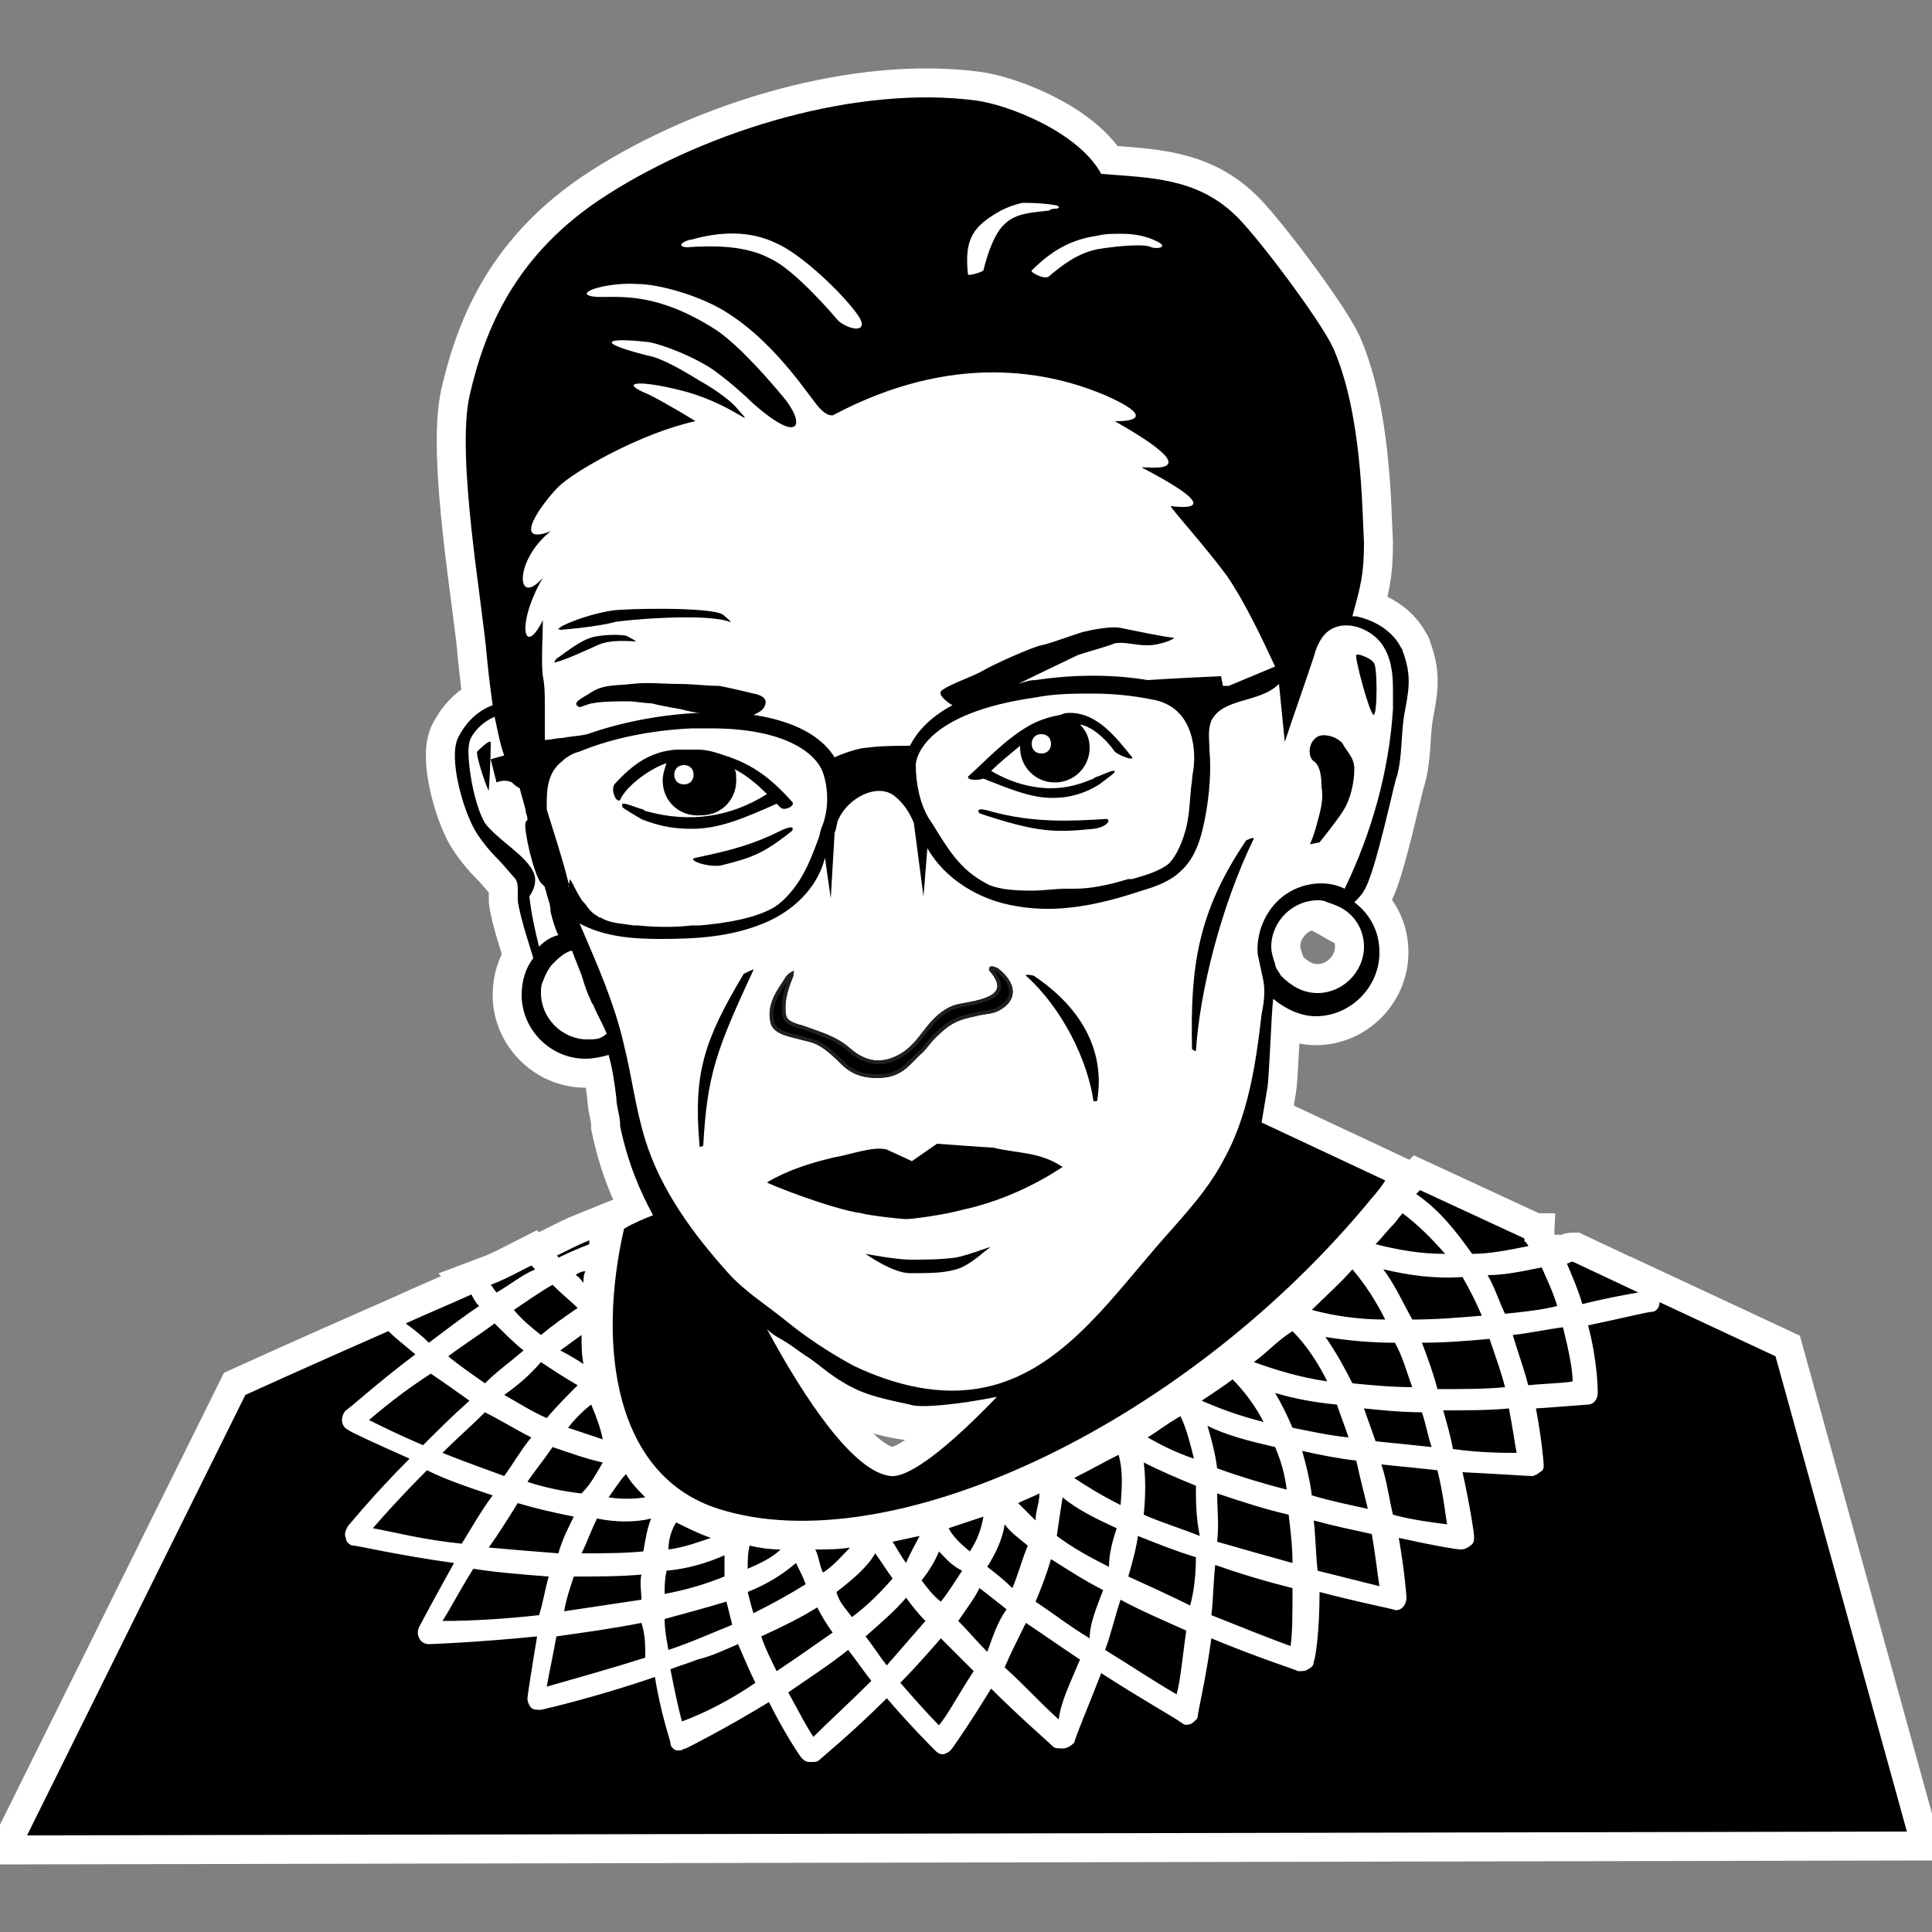 <?xml version="1.0" encoding="utf-8"?>
<!-- Generator: Adobe Illustrator 19.1.0, SVG Export Plug-In . SVG Version: 6.00 Build 0)  -->
<svg version="1.1" id="Layer_3" xmlns="http://www.w3.org/2000/svg" xmlns:xlink="http://www.w3.org/1999/xlink" x="0px" y="0px"
	 viewBox="-2973 2111 100 100" style="enable-background:new -2973 2111 100 100;" xml:space="preserve">
<rect x="-2973" y="2111" width="100" height="100" fill="#808080" stroke="none"/>
<style type="text/css">
	.st0{fill:#FFFFFF;}
	.st1{stroke:#FFFFFF;stroke-width:3;stroke-miterlimit:10;}
	.st2{fill:#FFFFFF;stroke:#231F20;stroke-width:0.19;stroke-miterlimit:10;}
	.st3{stroke:#231F20;stroke-width:0.19;stroke-miterlimit:10;}
</style>
<path class="st0" d="M-2928.4,2130.2c8.6,0.6,15.8-1.2,17.7,2.3s4,8.6,5.1,11.2c1.1,2.7,2.7,1.6,2.7,1.6s2.9,2.5,2,3.8
	c-0.9,1.3,0,11.1-1.9,11c-1.9-0.1-2.6-2.1-3.8-0.3c-1.2,1.8-0.2,2.1-0.4,5.3s-2.1,9.9-2.1,9.9s-6.2,8.3-9.2,9.5
	c-3,1.2-10.8,3-15.7-3.7c-4.9-6.7-4.5,0.7-7-10.6s-1.9-1.1-4.6-14.4c-2.7-13.3-3.6-7.6-2.5-11.7
	C-2947,2140-2937.1,2129.6-2928.4,2130.2z"/>
<path d="M-2946.8,2137.2"/>
<g>
	<path class="st1" d="M-2900.9,2189.4c-0.2-0.8-0.3-1.7-0.6-2.6c1,0.1,2,0.2,2.9,0.3c0.3,1.2,0.4,2.2,0.5,2.8
		C-2898.8,2189.8-2899.8,2189.7-2900.9,2189.4z M-2913.6,2185.4c0.7,0.4,1.5,0.8,2.4,1.1c-0.2-0.8-0.4-1.6-0.7-2.2
		C-2912.6,2184.7-2913.1,2185.1-2913.6,2185.4z M-2944.1,2176.1c0.6-0.3,1.1-0.5,1.6-0.7c0-0.1,0-0.1,0-0.2
		c-0.5,0.2-1.1,0.5-1.7,0.8C-2944.1,2176-2944.1,2176.1-2944.1,2176.1z M-2941.8,2186.7c-0.9-0.2-1.7-0.5-2.6-0.8
		c-0.4,0.6-0.9,1.2-1.3,1.8c0.9,0.3,1.9,0.5,2.8,0.6C-2942.4,2187.8-2942.1,2187.2-2941.8,2186.7z M-2949.1,2190.9
		c0.5-0.8,1-1.7,1.6-2.5c-1.2-0.4-2.4-0.8-3.4-1.3c-1.2,1.2-2.2,2.3-2.8,3C-2952.6,2190.3-2951.1,2190.7-2949.1,2190.9z
		 M-2897.8,2186c-0.1-0.6-0.3-1.3-0.5-2c1.2,0,2.4,0,3.4-0.1c0.2,1,0.3,1.8,0.4,2.3C-2895.1,2186.2-2896.4,2186.2-2897.8,2186z
		 M-2901.4,2176.7c0.6,0.8,1,1.7,1.5,2.6c1.2,0,2.4-0.1,3.6-0.2c-0.3-0.7-0.6-1.3-1-2C-2898.8,2177.2-2900.1,2177-2901.4,2176.7z
		 M-2893.9,2182.7c1-0.1,1.8-0.1,2.3-0.2c0-0.6-0.2-1.6-0.5-2.8c-0.8,0.1-1.7,0.3-2.6,0.4
		C-2894.4,2181.1-2894.1,2181.9-2893.9,2182.7z M-2915.1,2186.3c-0.8,0.4-1.5,0.8-2.3,1.2c0.6,0.4,1.4,0.9,2.4,1.4
		C-2914.9,2187.8-2914.9,2187-2915.1,2186.3z M-2895.1,2182.8c-0.2-0.8-0.5-1.6-0.8-2.5c-1.1,0.1-2.3,0.2-3.5,0.2
		c0.3,0.8,0.6,1.6,0.8,2.4C-2897.4,2182.9-2896.1,2182.9-2895.1,2182.8z M-2904.4,2180.2c0.5,0.7,1,1.6,1.4,2.4
		c1,0.1,2.1,0.2,3.1,0.2c-0.3-0.8-0.5-1.6-0.9-2.3C-2901.9,2180.5-2903.2,2180.4-2904.4,2180.2z M-2901.6,2193.1
		c-0.1-0.6-0.2-1.6-0.4-2.7c-0.9-0.2-1.9-0.4-3-0.7c0.1,0.9,0.1,1.7,0.2,2.6C-2903.6,2192.6-2902.4,2192.9-2901.6,2193.1z
		 M-2902.2,2189.1c-0.2-0.8-0.4-1.6-0.6-2.5c-0.9-0.1-1.9-0.3-2.8-0.5c0.2,0.7,0.4,1.5,0.5,2.3
		C-2904.1,2188.7-2903.1,2188.9-2902.2,2189.1z M-2900.4,2173.8c-0.2,0.2-0.3,0.4-0.5,0.6c-0.3,0.3-0.6,0.7-0.9,1
		c1.2,0.3,2.3,0.5,3.6,0.5C-2898.9,2175.1-2899.6,2174.4-2900.4,2173.8z M-2911.1,2187.9c-1-0.4-1.9-0.8-2.7-1.2
		c0.1,0.8,0.1,1.7,0,2.7c0.9,0.4,1.9,0.7,2.9,1.1C-2911.1,2189.5-2911.1,2188.7-2911.1,2187.9z M-2911.6,2195.4
		c-1.1-0.5-2.3-1-3.4-1.6c-0.3,0.9-0.5,1.8-0.8,2.6c1.3,0.8,2.5,1.6,3.7,2.3C-2911.9,2198-2911.8,2196.8-2911.6,2195.4z
		 M-2911.1,2191.6c-1-0.3-2-0.7-3-1.1c-0.1,0.7-0.3,1.4-0.5,2.1c1.1,0.5,2.2,1,3.2,1.5C-2911.2,2193.4-2911.1,2192.5-2911.1,2191.6z
		 M-2905.1,2178.8c1.1,0.3,2.4,0.5,3.8,0.5c-0.5-1-1.1-1.9-1.7-2.6C-2903.6,2177.4-2904.4,2178.1-2905.1,2178.8z M-2908.1,2181.5
		c1.1,0.4,2.4,0.8,3.8,1c-0.5-1-1.1-1.9-1.8-2.6C-2906.9,2180.4-2907.4,2181-2908.1,2181.5z M-2895.1,2179c1-0.1,1.9-0.2,2.7-0.4
		c-0.2-0.7-0.5-1.3-0.8-2c-1,0.2-1.9,0.4-2.8,0.4C-2895.6,2177.7-2895.4,2178.4-2895.1,2179z M-2925.1,2194.9
		c-0.4-0.4-0.7-0.8-1-1.2c-0.6,0.7-1.3,1.3-2.1,2c0.4,0.5,0.7,1,1.1,1.5C-2926.4,2196.4-2925.8,2195.7-2925.1,2194.9z
		 M-2947.6,2177.5c0.1,0.1,0.2,0.3,0.3,0.4c0.7-0.4,1.3-0.9,2-1.2c-0.1-0.1-0.1-0.1-0.2-0.2
		C-2946.1,2176.8-2946.8,2177.2-2947.6,2177.5z M-2950.8,2180.5c0.8-0.6,1.7-1.3,2.6-1.9c-0.2-0.2-0.3-0.4-0.4-0.6
		c-1.1,0.5-2.3,1-3.4,1.5C-2951.6,2179.8-2951.2,2180.1-2950.8,2180.5z M-2927.9,2198c-0.4-0.5-0.8-1.1-1.2-1.6
		c-1,0.8-2.1,1.5-3.1,2.2c0.5,0.9,0.9,1.7,1.3,2.3C-2930.1,2200.1-2929.1,2199.2-2927.9,2198z M-2899.4,2184.1c-1,0-2-0.1-3-0.2
		c0.2,0.6,0.4,1.1,0.6,1.7c1,0.1,2,0.2,2.9,0.3C-2899.1,2185.3-2899.2,2184.7-2899.4,2184.1z M-2888.2,2177.9l-3.4-1.6
		c-0.1,0-0.2,0.1-0.3,0.1c0.3,0.7,0.6,1.4,0.8,2.1C-2889.9,2178.2-2888.8,2178-2888.2,2177.9z M-2896.8,2175.9
		c0.9,0,1.9-0.2,2.9-0.4c0-0.1-0.1-0.1-0.1-0.2c-0.1,0-0.1-0.1-0.1-0.2l-5.4-2.5c-0.1,0.1-0.1,0.1-0.2,0.2
		C-2898.4,2173.7-2897.6,2174.8-2896.8,2175.9z M-2922.6,2197.5c-0.6-0.6-1.1-1.1-1.7-1.7c-0.7,0.8-1.4,1.6-2.1,2.3
		c0.7,0.8,1.4,1.6,2,2.2C-2923.9,2199.7-2923.4,2198.7-2922.6,2197.5z M-2906.1,2193.2c-1.2-0.3-2.6-0.7-4-1.2
		c-0.1,0.9-0.1,1.8-0.2,2.6c1.5,0.6,3,1.2,4.1,1.6C-2906.1,2195.5-2906.1,2194.5-2906.1,2193.2z M-2903.8,2183.7
		c-1.1-0.1-2.2-0.3-3.2-0.6c0.3,0.5,0.6,1.1,0.9,1.8c1,0.2,1.9,0.4,2.9,0.5C-2903.4,2184.8-2903.6,2184.3-2903.8,2183.7z
		 M-2906.1,2191.9c0-0.8-0.1-1.7-0.2-2.5c-1.3-0.3-2.5-0.7-3.7-1.1c0,0.8,0.1,1.6,0,2.5C-2908.6,2191.2-2907.2,2191.6-2906.1,2191.9
		z M-2906.4,2188.1c-0.1-0.8-0.3-1.5-0.6-2.2c-1.3-0.3-2.5-0.6-3.5-1.1c0.2,0.7,0.4,1.4,0.5,2.2
		C-2908.9,2187.4-2907.6,2187.8-2906.4,2188.1z M-2920.9,2194.3c-0.5-0.4-1-0.8-1.4-1.1c-0.3,0.6-0.7,1.1-1.1,1.7
		c0.5,0.5,1,1.1,1.5,1.6C-2921.6,2195.7-2921.4,2195-2920.9,2194.3z M-2917.1,2196.9c-0.9-0.6-1.9-1.3-2.8-1.9
		c-0.4,0.8-0.8,1.6-1.1,2.3c1,0.9,1.9,1.9,2.8,2.7C-2918.1,2199.1-2917.6,2198.1-2917.1,2196.9z M-2910.8,2183.5
		c0.9,0.4,2,0.8,3.2,1.1c-0.4-0.8-1-1.6-1.6-2.2C-2909.6,2182.7-2910.2,2183.1-2910.8,2183.5z M-2945.1,2194.6
		c0.2-0.6,0.3-1.3,0.5-2c-1.3-0.1-2.6-0.2-3.9-0.4c-0.7,1.1-1.2,2.1-1.6,2.7C-2948.6,2194.9-2946.9,2194.8-2945.1,2194.6z
		 M-2950.1,2186.2c1,0.4,2.1,0.8,3.2,1.2c0.5-0.7,0.9-1.4,1.4-2c-0.8-0.4-1.6-0.9-2.4-1.3
		C-2948.6,2184.8-2949.4,2185.5-2950.1,2186.2z M-2946.9,2183.2c0.7,0.4,1.5,0.9,2.2,1.2c0.5-0.6,1.1-1.2,1.6-1.7
		c-0.7-0.4-1.3-0.8-1.9-1.2C-2945.6,2182.2-2946.2,2182.7-2946.9,2183.2z M-2939.8,2195c-1.5,0.3-3,0.5-4.4,0.7
		c-0.2,1.1-0.4,2-0.5,2.6c1.4-0.4,3.2-0.9,5.1-1.5C-2939.6,2196.2-2939.6,2195.6-2939.8,2195z M-2942.1,2189.6
		c-0.3,0.6-0.5,1.2-0.8,1.8c1.1,0,2.2,0,3.2-0.1c0.1-0.6,0.2-1.2,0.4-1.7C-2940.1,2189.8-2941.1,2189.8-2942.1,2189.6z
		 M-2942.8,2181.6c-0.1-0.5-0.1-1-0.1-1.5c-0.4,0.3-0.7,0.5-1.1,0.8C-2943.6,2181.1-2943.1,2181.4-2942.8,2181.6z M-2944.1,2191.4
		c0.2-0.7,0.5-1.3,0.8-1.9c-1-0.2-1.9-0.4-2.9-0.7c-0.5,0.8-1,1.6-1.5,2.3C-2946.6,2191.2-2945.4,2191.3-2944.1,2191.4z
		 M-2939.8,2192.5c-1.1,0.1-2.3,0.1-3.5,0.1c-0.2,0.6-0.4,1.2-0.5,1.8c1.3-0.2,2.7-0.4,4-0.6
		C-2939.8,2193.4-2939.9,2192.9-2939.8,2192.5z M-2953.9,2184.5c0.6,0.3,1.6,0.8,2.8,1.3c0.7-0.7,1.5-1.5,2.4-2.3
		c-0.7-0.5-1.4-1-2-1.4C-2952.1,2183-2953.2,2183.9-2953.9,2184.5z M-2881.1,2181.2l-6-2.8c0,0.3-0.2,0.5-0.4,0.5s-1.4,0.3-3.3,0.7
		c0.5,1.9,0.5,3.4,0.5,3.5c0,0.3-0.2,0.6-0.5,0.6c-0.1,0-1.2,0.1-2.7,0.2c0.3,1.6,0.4,2.8,0.4,2.9c0,0.2,0,0.3-0.2,0.4
		c-0.1,0.1-0.3,0.2-0.4,0.2c-0.2,0-1.6-0.1-3.6-0.2c0.4,1.8,0.6,3.2,0.6,3.3c0,0.2,0,0.4-0.2,0.5c-0.1,0.1-0.3,0.2-0.5,0.2
		s-1.4-0.2-3.2-0.6c0.3,1.7,0.4,3,0.4,3.1c0,0.2-0.1,0.4-0.2,0.5c-0.1,0.1-0.3,0.2-0.5,0.1c-0.4-0.1-1.9-0.4-3.8-0.9
		c0,2-0.2,3.4-0.3,3.6c0,0.2-0.1,0.3-0.3,0.4c-0.1,0.1-0.3,0.1-0.5,0.1c-0.2-0.1-2.1-0.7-4.5-1.7c-0.3,2.2-0.7,3.8-0.7,4
		c0,0.2-0.2,0.3-0.3,0.4c-0.2,0.1-0.4,0.1-0.5,0c-0.4-0.3-2.2-1.3-4.2-2.6c-0.7,1.8-1.3,3.2-1.4,3.6c-0.2,0.2-0.4,0.3-0.6,0.3
		s-0.4,0-0.5-0.1c-0.3-0.3-1.7-1.5-3.2-3c-1.1,1.8-2,3.1-2.1,3.2c-0.1,0.1-0.3,0.2-0.4,0.2l0,0c-0.2,0-0.3-0.1-0.4-0.2
		c-0.3-0.3-1.3-1.3-2.5-2.7c-1.8,1.8-3.4,3.1-3.5,3.2c-0.1,0.1-0.2,0.1-0.4,0.1h-0.1c-0.2,0-0.3-0.1-0.4-0.2
		c-0.1-0.1-0.9-1.3-1.7-2.9c-2.3,1.4-4.1,2.3-4.3,2.4c-0.1,0-0.2,0.1-0.3,0.1c-0.1,0-0.2,0-0.2,0c-0.2-0.1-0.3-0.2-0.3-0.4
		c0-0.1-0.5-1.5-0.8-3.4c-3.2,1.1-5.9,1.7-5.9,1.7c-0.2,0-0.4,0-0.5-0.1c-0.1-0.1-0.2-0.3-0.2-0.5c0-0.1,0.2-1.4,0.5-3.2
		c-3,0.3-5.4,0.4-5.6,0.4c-0.2,0-0.4-0.1-0.5-0.3c-0.1-0.2-0.1-0.4,0-0.6c0.1-0.2,0.8-1.5,1.8-3.3c-2.9-0.4-5-0.9-5.2-0.9
		s-0.4-0.2-0.4-0.4c-0.1-0.2,0-0.4,0.1-0.6c0.1-0.1,1.3-1.6,3.2-3.5c-1.8-0.8-3.1-1.4-3.2-1.5c-0.2-0.1-0.3-0.3-0.3-0.5
		s0.1-0.4,0.2-0.5c0.2-0.1,1.6-1.4,3.6-2.9c-0.6-0.5-1.1-0.9-1.4-1.2c-4.1,1.8-7.4,3.3-7.4,3.3l-11.3,22.8l97.3-0.2L-2881.1,2181.2z
		 M-2947.9,2182.6c0.6-0.6,1.3-1.1,2-1.7c-0.5-0.4-1-0.9-1.5-1.4c-0.8,0.6-1.6,1.1-2.4,1.7
		C-2949.2,2181.7-2948.6,2182.1-2947.9,2182.6z M-2946.4,2178.8c0.4,0.5,0.9,0.9,1.4,1.3c0.6-0.5,1.3-1,1.9-1.4
		c-0.3-0.3-0.8-0.7-1.3-1.2C-2945.1,2177.9-2945.8,2178.4-2946.4,2178.8z M-2939.6,2188.5c-0.4-0.4-0.7-0.7-1-1.2
		c-0.3,0.3-0.6,0.8-0.9,1.2C-2940.9,2188.6-2940.2,2188.6-2939.6,2188.5z M-2942.4,2183.7c-0.4,0.3-0.8,0.7-1.2,1.2
		c0.6,0.2,1.2,0.4,1.8,0.6C-2941.9,2185-2942.1,2184.4-2942.4,2183.7z M-2943.2,2177c0.2,0.1,0.3,0.3,0.4,0.4c0-0.2,0-0.4,0.1-0.6
		C-2942.9,2176.8-2943.1,2176.9-2943.2,2177z M-2915.2,2190.1c-1.1-0.5-2.1-1-2.8-1.6c-0.1,0.6-0.2,1.3-0.3,2
		c0.8,0.6,1.7,1.1,2.7,1.6C-2915.6,2191.4-2915.4,2190.7-2915.2,2190.1z M-2925.4,2190.5c-0.5,0.1-0.9,0.2-1.4,0.3
		c0.2,0.3,0.4,0.7,0.7,1.1C-2925.9,2191.4-2925.6,2190.9-2925.4,2190.5z M-2921.9,2192.1c0.4,0.3,0.9,0.7,1.3,1.1
		c0.3-0.7,0.5-1.5,0.8-2.2c-0.5-0.4-0.9-0.7-1.2-1.1C-2921.1,2190.6-2921.4,2191.3-2921.9,2192.1z M-2924.4,2191.3
		c-0.2,0.5-0.5,1-0.9,1.5c0.3,0.4,0.6,0.8,1,1.1c0.4-0.5,0.7-1,1.1-1.6C-2923.8,2192-2924.1,2191.6-2924.4,2191.3z M-2928.9,2194.7
		c0.8-0.6,1.5-1.3,2.1-2c-0.3-0.4-0.6-0.9-0.9-1.3c-0.4,0.7-1.1,1.3-2,2C-2929.6,2193.9-2929.2,2194.3-2928.9,2194.7z
		 M-2930.4,2192.4c0.6-0.4,1-0.9,1.4-1.3c-0.6,0.1-1.2,0.1-1.8,0.1C-2930.6,2191.6-2930.6,2192-2930.4,2192.4z M-2915.9,2193.3
		c-1-0.5-1.9-1.1-2.7-1.6c-0.2,0.7-0.5,1.5-0.8,2.2c0.9,0.6,1.8,1.3,2.8,1.9C-2916.6,2195-2916.2,2194.1-2915.9,2193.3z
		 M-2919.2,2188.3c-0.4,0.2-0.7,0.3-1.1,0.5c0.3,0.3,0.6,0.6,0.9,0.9C-2919.4,2189.2-2919.2,2188.8-2919.2,2188.3z M-2922.1,2189.5
		c-0.6,0.2-1.2,0.4-1.8,0.6c0.2,0.4,0.6,0.8,1.1,1.2C-2922.4,2190.7-2922.2,2190.1-2922.1,2189.5z M-2929.9,2195.5
		c-0.3-0.4-0.6-0.9-0.8-1.3c-0.8,0.5-1.8,1-2.9,1.5c0.2,0.6,0.5,1.2,0.8,1.8C-2931.9,2196.9-2930.9,2196.2-2929.9,2195.5z
		 M-2933.9,2198.1c-0.3-0.6-0.6-1.3-0.9-2c-0.7,0.3-1.3,0.6-2.1,0.8c-0.5,0.2-0.9,0.3-1.4,0.5c0.2,1,0.4,2,0.6,2.7
		C-2936.6,2199.7-2935.2,2199-2933.9,2198.1z M-2935.1,2195.1c-0.1-0.4-0.2-0.8-0.3-1.2c-1,0.3-2.1,0.6-3.2,0.9
		c0,0.5,0.1,1.1,0.2,1.6C-2937.2,2196-2936.1,2195.5-2935.1,2195.1z M-2938.4,2191.2c0.8-0.1,1.6-0.4,2.2-0.6
		c-0.6-0.2-1.2-0.5-1.8-0.8C-2938.2,2190.1-2938.4,2190.6-2938.4,2191.2z M-2938.6,2193.5c1.1-0.2,2.1-0.5,3.1-0.9
		c0-0.4,0-0.8,0-1.1c-0.9,0.4-1.9,0.7-3,0.8C-2938.6,2192.8-2938.6,2193.1-2938.6,2193.5z M-2934.2,2191c-0.1,0.4-0.1,0.8-0.1,1.2
		c0.7-0.3,1.3-0.6,1.7-1C-2933.2,2191.2-2933.8,2191.1-2934.2,2191z M-2931.8,2191.9c-0.7,0.6-1.5,1.1-2.5,1.5
		c0.1,0.4,0.2,0.8,0.3,1.1c1-0.5,1.9-1,2.7-1.5C-2931.4,2192.7-2931.6,2192.3-2931.8,2191.9z"/>
	<path class="st1" d="M-2925.9,2176.2c-0.7,0-2.3-0.3-2.3-0.3s1.4,1,2.3,1c1,0,1.7,0,2.4-0.2s1.4-0.9,1.7-1.1
		c0.3-0.2-1.1,0.4-1.8,0.5C-2924.4,2176.2-2925.2,2176.2-2925.9,2176.2z"/>
	<path class="st1" d="M-2926.1,2174.1c0.3,0,1.9-0.2,3-0.5c1.8-0.4,3.6-1.2,5.1-2.2c-1.2-0.8-2.4-0.7-3.6-1c-0.2,0-2.9-0.2-2.9-0.2
		l-1.3,0.9l-1.3-0.6c-0.7-0.2-2,0.3-2.7,0.4c-1.3,0.3-2.5,0.7-3.5,1.3c0.1,0.1,3.4,1.4,4.9,1.6
		C-2928.1,2173.9-2926.4,2174.1-2926.1,2174.1z"/>
	<path class="st1" d="M-2931.6,2164.7c0.7,0.2,1,0.1,2.2,1.3c0.4,0.4,0.9,0.7,1.8,0.7c1.3,0,1.6-0.7,2.3-1.3
		c0.2-0.2,0.4-0.5,0.6-0.7c0.8-0.8,1.2-1,2.2-1.2c0.3-0.1,0.9-0.1,1.2-0.3c0.9-0.5,0.8-1.3-0.1-2c0,0-0.4-0.2-0.3,0
		c1.4,1.6-1.1,1.7-1.8,1.9c-0.4,0.1-0.8,0.4-1.1,0.7c-0.6,0.6-0.9,1.3-1.7,1.8c-1,0.6-1.9,0.5-2.8-0.3c-0.7-0.6-1.5-0.8-2.3-1.1
		c-0.3-0.1-0.9-0.2-1-0.6c-0.2-1,0.4-2.1,0.4-2.2c0,0-0.2,0.1-0.3,0.3c-0.3,0.5-1,1.3-0.7,2.3
		C-2932.8,2164.5-2931.9,2164.6-2931.6,2164.7z"/>
	<path class="st1" d="M-2936.6,2170.3c0.2-3.7,0.7-5,2.6-9.1c0.1-0.1-0.5,0.2-0.5,0.2c-2.1,3.5-2.6,5.2-2.3,8.8
		C-2936.8,2170.4-2936.8,2170.4-2936.6,2170.3z"/>
	<path class="st1" d="M-2916.2,2167.9c0.4-2.6-0.9-4.8-3.3-6.4c0,0-0.4-0.1-0.4,0c1.9,1.7,3.2,4.4,3.5,6.5
		C-2916.2,2168-2916.2,2168-2916.2,2167.9z"/>
	<path class="st1" d="M-2911.1,2165.4c0.2-3.1,1.3-7.5,3-11c0-0.1-0.4,0.1-0.4,0.1c-2.5,3.7-2.9,6.5-2.8,10.8
		C-2911.2,2165.4-2911.1,2165.4-2911.1,2165.4z"/>
	<path class="st1" d="M-2904.6,2151.7c0.1,0.6,0,1.1-0.2,1.8c-0.2,0.8-0.4,1.2-0.4,1.2l0.5-0.1c0.8-1,1-1.3,1.2-1.6
		c0.4-0.6,0.6-1.5,0.6-2.2c0-0.6-0.4-0.9-0.6-1.3c-0.3-0.4-1.1-0.6-1.4-0.3c-0.4,0.3-0.4,1-0.1,1.2S-2904.6,2151.1-2904.6,2151.7z"
		/>
	<path class="st1" d="M-2915.9,2153.4c-1.7,0.1-3.6,0.2-5.8-0.4c0,0-0.9-0.3-0.6,0.1c3,1,3.9,1,5.9,0.8
		C-2915.6,2153.8-2915.4,2153.3-2915.9,2153.4z"/>
	<path class="st1" d="M-2932.6,2154c-1.4,0.7-2.5,1-4.4,1.4c-0.5,0.1,0.6,0.5,1.3,0.4c1.6-0.4,2.2-0.6,3.7-1.8
		C-2931.8,2153.6-2932.6,2154-2932.6,2154z"/>
	<path class="st1" d="M-2940.9,2152.4c0.3-0.7,1.5-1.6,2.4-1.9c-0.1,0.3-0.2,0.6-0.2,0.9c0,1.1,0.9,1.9,2,1.8c1.1,0,1.9-0.9,1.8-2
		c0-0.1,0-0.3-0.1-0.4c0.6,0.3,1.2,0.8,1.7,1.3c-1.9,1.2-4,1.5-6.2,0.9c0,0-0.1,0-0.2-0.1c-0.4-0.1-0.8-0.3-1-0.3
		c-0.1,0-0.1,0-0.1,0.1c0,0.1,0,0.1,1,0.7c1,0.4,1.8,0.5,2.6,0.5c1.4,0,2.6-0.5,4.4-1.3c0.1,0.1,0.1,0.1,0.2,0.2
		c0.2,0.2,0.8-0.1,0.6-0.3c-0.9-1-1.8-1.8-3.2-2.3c-0.6-0.2-1.1-0.4-1.7-0.4c-0.3,0-0.7,0-1.1,0c-1.3,0.1-2.2,0.7-3.2,1.8
		C-2941.4,2151.9-2941.1,2152.6-2940.9,2152.4z M-2937.6,2150.6c0.3,0,0.5,0.2,0.5,0.5c0,0.3-0.2,0.5-0.5,0.5s-0.5-0.2-0.5-0.5
		C-2938.1,2150.8-2937.9,2150.6-2937.6,2150.6z"/>
	<path class="st1" d="M-2922.1,2151.3c1.5,0.6,2.5,1,3.6,1c0.8,0,1.6-0.2,2.4-0.7c0.8-0.6,0.8-0.6,0.8-0.7c0,0,0,0-0.1,0
		c-0.1,0-0.3,0.1-0.8,0.3c-0.1,0-0.2,0.1-0.2,0.1c-0.7,0.3-1.4,0.5-2.2,0.5c-1,0-2.1-0.3-3.1-0.9c0.4-0.4,0.9-0.8,1.5-1.3v0.1
		c0,1,0.8,1.8,1.8,1.8s1.8-0.8,1.8-1.8c0-0.5-0.2-0.9-0.5-1.2c0.6,0.1,1.3,0.7,1.8,1.4c0.2,0.2,1,0.5,0.9,0.3
		c-0.8-1-1.8-2.3-3.2-2.3c-0.2,0-0.3,0-0.5,0.1c-0.6,0.1-1.2,0.3-1.7,0.6c-1.2,0.7-2.2,1.8-3.1,2.6
		C-2922.9,2151.4-2922.4,2151.4-2922.1,2151.3z M-2919.1,2149c0.3,0,0.5,0.2,0.5,0.5s-0.2,0.5-0.5,0.5s-0.5-0.2-0.5-0.5
		S-2919.4,2149-2919.1,2149z"/>
	<path class="st1" d="M-2942.4,2144c-0.6,0.2-1.1,0.6-1.8,1.1c-0.1,0.1-0.1,0.2-0.1,0.2c0.7-0.2,1.3-0.5,2-0.8
		c0.4-0.2,0.8-0.4,2.2-0.3c0.1,0-0.5-0.3-0.5-0.3C-2941.2,2143.8-2942.1,2143.9-2942.4,2144z"/>
	<path class="st1" d="M-2935.6,2142.8c-0.7-0.4-5.1-0.3-5.7-0.2c-0.7,0.1-1.8,0.4-2.6,0.8c-0.4,0.3-0.2,0.1-0.1,0.2
		c1.3-0.1,2.5-0.3,2.8-0.4c0.4-0.1,4.8-0.5,6,0C-2935.1,2143.2-2935.6,2142.8-2935.6,2142.8z"/>
	<path class="st1" d="M-2901.9,2148c0.2,0,0.2-2.6,0-2.7c-0.1-0.2-0.8-0.5-0.9-0.4C-2902.9,2145-2902.1,2148-2901.9,2148z"/>
	<path class="st1" d="M-2947.6,2149.4c-0.1-0.1-0.6,0.4-0.7,0.5c-0.1,0.2,0.6,2.2,0.6,2C-2947.6,2150.5-2947.6,2149.5-2947.6,2149.4
		z"/>
	<path class="st1" d="M-2900.4,2144.7c0-0.1-0.1-0.2-0.1-0.2s-0.5-1.2-2.3-1.6c-0.1,0-0.1,0-0.2,0c0.4-1.5,0.6-2.1,0.6-3.8
		c-0.1-1.8-0.1-6.7-1.6-10.1c-0.7-1.5-4.1-6-5.1-6.9c-2-1.9-4.4-1.9-6.9-2.1c-1.2-2.2-4.9-3.6-6.5-3.8c-6.1-0.8-13.8,1.5-19.1,4.9
		c-4.7,3-6.3,6.9-7.1,10.4c-0.7,3.2,0.7,10.9,0.9,13.5c0.1,1,0.2,1.8,0.3,2.5c-0.8,0.3-1.4,0.9-1.8,1.7c-0.5,1.1,0.3,3.8,0.9,4.8
		c0.3,0.5,0.7,1,1.2,1.5c0.3,0.3,0.6,0.7,0.8,0.9c0.2,0.2,0.2,0.4,0.2,0.8c0,0.1,0,0.3,0,0.4c0.1,0.9,0.8,2.9,0.8,3
		c-0.4,0.5-0.6,1.2-0.6,1.9c0,1.8,1.5,3.3,3.3,3.3c0.4,0,0.9-0.1,1.2-0.2c0.2,0.7,0.3,1.4,0.4,2.2c0,0.5,0.2,0.9,0.2,1.5
		c0.4,1.9,1,3.3,1.7,4.6c-0.5,0.2-1,0.4-1.5,0.7c-1.4,6.1-0.5,12.8,4.9,14.5c8.8,2.8,23.8-4.2,33.4-15.6c0.4-0.5,0.8-0.9,1.1-1.4
		l-6.4-3c0.1-0.6,0.2-1.2,0.3-1.8c0.1-0.6,0.2-3.8,0.3-4.6c0.6,0.5,1.4,0.9,2.2,0.9c1.8,0,3.3-1.5,3.3-3.3c0-1.1-0.5-2-1.3-2.6
		c0.2-0.2,0.4-0.4,0.5-0.6c0.6-0.9,1.6-5.8,1.7-5.9c0.3-1.1,0.2-2.2,0.4-3.3C-2900.1,2146.8-2899.9,2146-2900.4,2144.7z
		 M-2916.2,2123.2c0.4-0.1,0.8-0.1,1.2-0.1c0.7,0,1.3,0.1,1.9,0.4c0.6,0.3,0,0.4-0.3,0.3c-0.2-0.1-0.5-0.1-0.7-0.1
		c-0.7,0-1.5,0.1-2.1,0.2c-1,0.2-1.8,0.8-2.5,1.4c-0.2,0.2-1-0.2-0.9-0.3C-2918.6,2124-2917.6,2123.4-2916.2,2123.2z
		 M-2921.2,2121.9c0.4-0.2,0.7-0.3,1.1-0.4c0.4,0,0.9,0,1.6,0.1c0.1,0,0.5,0.1,0.2,0.2c-0.1,0-0.3,0-0.4,0.1
		c-0.8,0.1-1.7,0.1-2.3,0.7c-0.7,0.6-1.1,2.4-1.1,2.4c-0.1,0.1-0.8,0.3-0.8,0.2C-2923.1,2123.3-2922.6,2122.7-2921.2,2121.9z
		 M-2937.2,2123.4c1.4-0.4,3-0.5,4.4,0.2c1.6,0.7,4.3,3.5,4.4,4.1c0.1,0.6-1,0.2-1.3-0.2c0,0-2.1-2.5-3.4-3.1
		c-1.3-0.7-2.9-0.7-4.4-0.6C-2938.1,2123.7-2937.4,2123.4-2937.2,2123.4z M-2944.1,2136.2c0.8-0.8,4.3-2.8,7.1-3.4
		c-1.3-0.8-2.4-1.4-2.7-1.5c-1.3-0.6,0.1-0.6,2.3,0c2.4,0.7,3.6,2,2.6,0.9c-0.3-0.4-1.1-1-2-1.5c-0.8-0.5-2-1.2-2.7-1.3
		c-3.1-0.8-1.7-0.9,0-0.7c0.3,0,1.9,0.5,3.2,1.3c0.8,0.5,2,1.6,2.3,1.9c2.5,2.2,2.7,1,1.5-0.4c-0.5-0.6-2.1-2.5-3.4-3.4
		c-3.7-2.4-5.8-1.5-6.6-1.8c-0.6-0.2,1-0.7,2.5-0.6c1.1,0,3.2,0.6,4.5,1.4c2.8,1.7,4.6,4.8,5,5.1c0.3,0.3,0.5,0.3,0.6,0.3
		c6.2-3.3,11.2-2.3,14.2-1c3.1,1.4,0.4,1.3,0.4,1.3c5.3,3,1.4,2.3,1.4,2.4c4.8,2.5,1.7,2,1.5,2c-0.1,0,1.8,2.1,2.9,3.6
		c0.9,1.3,1.8,3.2,2.5,4.7l-2.4,1h-0.3l-0.1-0.5c0,0-2.3,0.1-3.8,0.2c-1.8-0.3-3.8-0.3-5.8,0c-0.3,0-0.6,0.1-0.9,0.2
		c1-0.5,2.7-1.3,3.1-1.5c0.6-0.2,1.4-0.4,1.9-0.6c0.5-0.1,1,0.1,1.7,0.1c0.7,0,1.6-0.4,1.3-0.4c-0.3,0-2.2-0.4-2.7-0.5
		c-0.5-0.1-1.5,0.1-1.9,0.2c-0.4,0.1-1.7,0.6-2.2,0.7c-0.5,0.1-2.5,1-3,1.3s-1.7,0.7-2.1,1c-0.4,0.2,0.3,0.7,0.5,0.8
		c-1.3,0.7-1.9,1.5-2.2,2.1c-0.4,0-1.6,0-2.2,0.1c-0.4,0-1.3,0.3-1.7,0.5c-0.5-0.8-1.6-1.8-4.2-2.2c0.2-0.1,0.5-0.2,0.6-0.5
		c0.2-0.5-0.6-0.6-0.6-0.6s-1.2-0.3-1.8-0.4c-0.7,0-1.3-0.1-2.1-0.1s-1.6-0.1-2.4,0c-0.8,0.1-1.5,0-2.2,0.5c-0.3,0.2-1,0.5-0.5,0.7
		c0.1,0,0.5-0.2,0.7-0.2c0.4-0.1,1.4-0.1,1.8-0.1c0.4,0,0.8,0.1,1.2,0.1c0.4,0.1,0.9,0.2,1.5,0.3c0.4,0.1,0.8,0.2,1.1,0.2
		c-0.1,0-0.1,0-0.2,0c-2,0.1-4,0.5-5.7,1.1c-0.4,0.1-0.8,0.1-1.3,0.2c-0.3,0-0.6,0.1-0.9,0.1c0,0,0-1.2,0-1.8c0-0.5,0-1-0.1-1.5
		c-0.1-0.7,0-2.2,0-2.9c-1,2-1.4,0.2,0-2.2c-1.4,1.6-1.5-0.9,0.4-2.4C-2946.6,2139.3-2944.9,2137-2944.1,2136.2z M-2925.6,2150.6
		c0-0.4,0.5-2.7,6.2-3.5c1-0.2,2-0.2,3-0.2s2,0.1,3,0.3c2.5,0.4,2.2,3.3,2.2,3.3c0,0.3-0.1,0.6-0.1,0.9c-0.1,0.6-0.1,1.3-0.2,1.9
		c-0.1,0.8-0.5,1.9-1,2.4c-0.5,0.4-1.2,0.6-1.9,0.8h-0.2c-1,0.3-1.9,0.5-2.8,0.5h-0.4c-0.6,0-1.2,0.1-1.8,0.1
		c-1.1,0-1.9-0.1-2.4-0.4c-1.3-0.7-1.9-1.7-2.7-3l-0.2-0.3C-2925.4,2152.6-2925.6,2151.5-2925.6,2150.6z M-2943.6,2156.8
		c0.1,0.3,0.2,0.6,0.3,0.9l0,0c-0.1-0.4-0.2-0.7-0.3-1.1c-0.3-1.2-0.7-2.4-1.1-3.7l0,0c0-0.1,0-0.2,0-0.3c0-0.3,0-0.7,0.1-1.1l0,0
		c0.1-0.4,0.3-0.8,0.7-1.1c0.2-0.2,0.5-0.4,0.9-0.5c1.7-0.7,3.7-1.1,5.8-1.2c0.3,0,0.7,0,1,0c3.7,0,5.4,1.2,5.8,2.3
		c0.3,0.9,0.3,2-0.1,2.9l-0.1,0.4c-0.5,1.4-1,2.6-2.1,3.5c-0.9,0.7-2.8,1-4.1,1.1h-0.4c-0.8,0.1-1.8,0.1-2.8,0h-0.2
		c-0.6-0.1-1.2-0.1-1.7-0.4c-0.1,0-0.2-0.1-0.2-0.1c-0.2-0.1-0.4-0.3-0.6-0.6c-0.1-0.1-0.2-0.2-0.3-0.4c-0.2-0.3-0.3-0.6-0.5-0.9
		C-2943.6,2157-2943.6,2157-2943.6,2156.8z M-2945.6,2155.8c-0.5-0.7-1.8-1.5-2.3-2.2c-0.6-1-1-3.5-0.8-4.2c0.1-0.4,0.6-1,1.3-1.3
		c0.2,0.9,0.3,1.5,0.5,2l-0.7,0.2l0.3,1.2c0,0,0.4-0.2,0.8,0c0.1,0.1,0.2,0.2,0.4,0.3c0.1,0.4,0.2,0.7,0.3,1.1
		c0,0.2,0.1,0.3,0.1,0.5c0,0.1-0.1,0.1-0.1,0.2c-0.1,0.3,0.4,2.6,0.8,3.1l0.1,0.1l0.1,0.1c0,0.1,0.1,0.3,0.1,0.4
		c0.1,0.3,0.2,0.6,0.2,0.9c0.1,0.4,0.2,0.8,0.4,1.2c-0.4,0.1-0.7,0.3-1,0.6c-0.2-0.8-0.4-1.7-0.5-2.6
		C-2945.2,2156.8-2945.2,2156.3-2945.6,2155.8z M-2942.6,2164.8c-1.3,0-2.4-1.1-2.4-2.4c0-0.2,0-0.4,0.1-0.6
		c0.1-0.3,0.3-0.7,0.5-0.9c0.3-0.3,0.6-0.6,1-0.7c0.1,0.2,0.1,0.3,0.2,0.5c0.1,0.3,0.3,0.7,0.4,1.1c0,0,0,0-0.1,0.1c0,0,0,0,0.1-0.1
		c0.1,0.3,0.2,0.6,0.3,0.8c0.1,0.2,0.1,0.3,0.2,0.4c0.2,0.5,0.5,1,0.7,1.5C-2941.9,2164.8-2942.2,2164.8-2942.6,2164.8z
		 M-2926.9,2187.4c-1.9-0.2-4.4-3.9-6.4-7.6c0.2,0.2,0.5,0.4,0.7,0.5c0.7,0.4,1,0.7,1.5,1c0.3,0.2,0.9,0.7,1.2,0.9
		c1.3,0.9,2.1,1.1,4,1.5c0.5,0.2,2.5,0,4.5-0.4C-2923.8,2185.8-2925.9,2187.5-2926.9,2187.4z M-2902.4,2160c0,1.3-1.1,2.4-2.4,2.4
		c-0.8,0-1.4-0.4-1.9-0.9c-0.1-0.2-0.3-0.4-0.3-0.6c-0.1-0.3-0.2-0.6-0.2-0.9c0-1.3,1.1-2.4,2.4-2.4c0.2,0,0.3,0,0.5,0.1
		c0.3,0.1,0.6,0.2,0.9,0.4C-2902.8,2158.5-2902.4,2159.2-2902.4,2160z M-2900.9,2147.7c-0.2,3.2-1.1,6.4-2.5,9.3
		c-1-0.5-2.3-0.3-3.2,0.4c-0.9,0.7-1.4,1.9-1.3,3c0.1,0.5,0.2,0.9,0.3,1.4c0.1,0.6,0,1.2-0.1,1.7c-0.3,2.6-0.7,5.3-2,7.6
		c-0.9,1.7-2.3,3.1-3.5,4.5c-2.5,2.9-5,6.4-8.8,7.2c-2.3,0.5-4.7-0.1-6.8-1.1c-1.3-0.7-2.5-1.5-3.6-2.4c-1-0.8-2.1-1.5-2.9-2.4
		c-1.8-2-3.5-4.3-4.3-6.9c-0.5-1.6-0.7-3.3-1.1-4.9c-0.5-2.2-1.4-4.2-2.3-6.3c1.3,0.7,2.8,0.8,4.2,0.8c1.8,0,3.6-0.1,5.3-0.8
		c1.5-0.6,2.8-1.8,3.2-3.4l0.3,2.1l0.2-3.4c0.1-0.2,0.1-0.5,0.2-0.7c0.5-1.1,2-1.9,2.9-1.2c0.5,0.4,0.8,0.9,1,1.4l0.5,3.8l0.2-2.5
		c0.9,1.6,2.7,2.7,4.6,3c2.2,0.4,4.4-0.1,6.5-0.8c0.7-0.2,1.5-0.5,2-1c0.8-0.7,1.1-1.8,1.3-2.9c0.2-1.1,0.3-2.3,0.2-3.4
		c0-0.5-0.1-1,0.1-1.5c0.6-1.2,2.5-0.9,3.5-1.9c0.1,1,0.2,2,0.3,3c0.5-1.5,1-2.9,1.5-4.4c0.1-0.4,0.3-0.9,0.6-1.2
		c0.8-0.8,2.2-0.4,2.9,0.5c0.5,0.7,0.6,1.5,0.6,2.4C-2900.9,2147.2-2900.9,2147.5-2900.9,2147.7z"/>
</g>
<g>
	<path class="st0" d="M-2900.9,2189.4c-0.2-0.8-0.3-1.7-0.6-2.6c1,0.1,2,0.2,2.9,0.3c0.3,1.2,0.4,2.2,0.5,2.8
		C-2898.8,2189.8-2899.8,2189.7-2900.9,2189.4z M-2913.6,2185.4c0.7,0.4,1.5,0.8,2.4,1.1c-0.2-0.8-0.4-1.6-0.7-2.2
		C-2912.6,2184.7-2913.1,2185.1-2913.6,2185.4z M-2944.1,2176.1c0.6-0.3,1.1-0.5,1.6-0.7c0-0.1,0-0.1,0-0.2
		c-0.5,0.2-1.1,0.5-1.7,0.8C-2944.1,2176-2944.1,2176.1-2944.1,2176.1z M-2941.8,2186.7c-0.9-0.2-1.7-0.5-2.6-0.8
		c-0.4,0.6-0.9,1.2-1.3,1.8c0.9,0.3,1.9,0.5,2.8,0.6C-2942.4,2187.8-2942.1,2187.2-2941.8,2186.7z M-2949.1,2190.9
		c0.5-0.8,1-1.7,1.6-2.5c-1.2-0.4-2.4-0.8-3.4-1.3c-1.2,1.2-2.2,2.3-2.8,3C-2952.6,2190.3-2951.1,2190.7-2949.1,2190.9z
		 M-2897.8,2186c-0.1-0.6-0.3-1.3-0.5-2c1.2,0,2.4,0,3.4-0.1c0.2,1,0.3,1.8,0.4,2.3C-2895.1,2186.2-2896.4,2186.2-2897.8,2186z
		 M-2901.4,2176.7c0.6,0.8,1,1.7,1.5,2.6c1.2,0,2.4-0.1,3.6-0.2c-0.3-0.7-0.6-1.3-1-2C-2898.8,2177.2-2900.1,2177-2901.4,2176.7z
		 M-2893.9,2182.7c1-0.1,1.8-0.1,2.3-0.2c0-0.6-0.2-1.6-0.5-2.8c-0.8,0.1-1.7,0.3-2.6,0.4
		C-2894.4,2181.1-2894.1,2181.9-2893.9,2182.7z M-2915.1,2186.3c-0.8,0.4-1.5,0.8-2.3,1.2c0.6,0.4,1.4,0.9,2.4,1.4
		C-2914.9,2187.8-2914.9,2187-2915.1,2186.3z M-2895.1,2182.8c-0.2-0.8-0.5-1.6-0.8-2.5c-1.1,0.1-2.3,0.2-3.5,0.2
		c0.3,0.8,0.6,1.6,0.8,2.4C-2897.4,2182.9-2896.1,2182.9-2895.1,2182.8z M-2904.4,2180.2c0.5,0.7,1,1.6,1.4,2.4
		c1,0.1,2.1,0.2,3.1,0.2c-0.3-0.8-0.5-1.6-0.9-2.3C-2901.9,2180.5-2903.2,2180.4-2904.4,2180.2z M-2901.6,2193.1
		c-0.1-0.6-0.2-1.6-0.4-2.7c-0.9-0.2-1.9-0.4-3-0.7c0.1,0.9,0.1,1.7,0.2,2.6C-2903.6,2192.6-2902.4,2192.9-2901.6,2193.1z
		 M-2902.2,2189.1c-0.2-0.8-0.4-1.6-0.6-2.5c-0.9-0.1-1.9-0.3-2.8-0.5c0.2,0.7,0.4,1.5,0.5,2.3
		C-2904.1,2188.7-2903.1,2188.9-2902.2,2189.1z M-2900.4,2173.8c-0.2,0.2-0.3,0.4-0.5,0.6c-0.3,0.3-0.6,0.7-0.9,1
		c1.2,0.3,2.3,0.5,3.6,0.5C-2898.9,2175.1-2899.6,2174.4-2900.4,2173.8z M-2911.1,2187.9c-1-0.4-1.9-0.8-2.7-1.2
		c0.1,0.8,0.1,1.7,0,2.7c0.9,0.4,1.9,0.7,2.9,1.1C-2911.1,2189.5-2911.1,2188.7-2911.1,2187.9z M-2911.6,2195.4
		c-1.1-0.5-2.3-1-3.4-1.6c-0.3,0.9-0.5,1.8-0.8,2.6c1.3,0.8,2.5,1.6,3.7,2.3C-2911.9,2198-2911.8,2196.8-2911.6,2195.4z
		 M-2911.1,2191.6c-1-0.3-2-0.7-3-1.1c-0.1,0.7-0.3,1.4-0.5,2.1c1.1,0.5,2.2,1,3.2,1.5C-2911.2,2193.4-2911.1,2192.5-2911.1,2191.6z
		 M-2905.1,2178.8c1.1,0.3,2.4,0.5,3.8,0.5c-0.5-1-1.1-1.9-1.7-2.6C-2903.6,2177.4-2904.4,2178.1-2905.1,2178.8z M-2908.1,2181.5
		c1.1,0.4,2.4,0.8,3.8,1c-0.5-1-1.1-1.9-1.8-2.6C-2906.9,2180.4-2907.4,2181-2908.1,2181.5z M-2895.1,2179c1-0.1,1.9-0.2,2.7-0.4
		c-0.2-0.7-0.5-1.3-0.8-2c-1,0.2-1.9,0.4-2.8,0.4C-2895.6,2177.7-2895.4,2178.4-2895.1,2179z M-2925.1,2194.9
		c-0.4-0.4-0.7-0.8-1-1.2c-0.6,0.7-1.3,1.3-2.1,2c0.4,0.5,0.7,1,1.1,1.5C-2926.4,2196.4-2925.8,2195.7-2925.1,2194.9z
		 M-2947.6,2177.5c0.1,0.1,0.2,0.3,0.3,0.4c0.7-0.4,1.3-0.9,2-1.2c-0.1-0.1-0.1-0.1-0.2-0.2
		C-2946.1,2176.8-2946.8,2177.2-2947.6,2177.5z M-2950.8,2180.5c0.8-0.6,1.7-1.3,2.6-1.9c-0.2-0.2-0.3-0.4-0.4-0.6
		c-1.1,0.5-2.3,1-3.4,1.5C-2951.6,2179.8-2951.2,2180.1-2950.8,2180.5z M-2927.9,2198c-0.4-0.5-0.8-1.1-1.2-1.6
		c-1,0.8-2.1,1.5-3.1,2.2c0.5,0.9,0.9,1.7,1.3,2.3C-2930.1,2200.1-2929.1,2199.2-2927.9,2198z M-2899.4,2184.1c-1,0-2-0.1-3-0.2
		c0.2,0.6,0.4,1.1,0.6,1.7c1,0.1,2,0.2,2.9,0.3C-2899.1,2185.3-2899.2,2184.7-2899.4,2184.1z M-2888.2,2177.9l-3.4-1.6
		c-0.1,0-0.2,0.1-0.3,0.1c0.3,0.7,0.6,1.4,0.8,2.1C-2889.9,2178.2-2888.8,2178-2888.2,2177.9z M-2896.8,2175.9
		c0.9,0,1.9-0.2,2.9-0.4c0-0.1-0.1-0.1-0.1-0.2c-0.1,0-0.1-0.1-0.1-0.2l-5.4-2.5c-0.1,0.1-0.1,0.1-0.2,0.2
		C-2898.4,2173.7-2897.6,2174.8-2896.8,2175.9z M-2922.6,2197.5c-0.6-0.6-1.1-1.1-1.7-1.7c-0.7,0.8-1.4,1.6-2.1,2.3
		c0.7,0.8,1.4,1.6,2,2.2C-2923.9,2199.7-2923.4,2198.7-2922.6,2197.5z M-2906.1,2193.2c-1.2-0.3-2.6-0.7-4-1.2
		c-0.1,0.9-0.1,1.8-0.2,2.6c1.5,0.6,3,1.2,4.1,1.6C-2906.1,2195.5-2906.1,2194.5-2906.1,2193.2z M-2903.8,2183.7
		c-1.1-0.1-2.2-0.3-3.2-0.6c0.3,0.5,0.6,1.1,0.9,1.8c1,0.2,1.9,0.4,2.9,0.5C-2903.4,2184.8-2903.6,2184.3-2903.8,2183.7z
		 M-2906.1,2191.9c0-0.8-0.1-1.7-0.2-2.5c-1.3-0.3-2.5-0.7-3.7-1.1c0,0.8,0.1,1.6,0,2.5C-2908.6,2191.2-2907.2,2191.6-2906.1,2191.9
		z M-2906.4,2188.1c-0.1-0.8-0.3-1.5-0.6-2.2c-1.3-0.3-2.5-0.6-3.5-1.1c0.2,0.7,0.4,1.4,0.5,2.2
		C-2908.9,2187.4-2907.6,2187.8-2906.4,2188.1z M-2920.9,2194.3c-0.5-0.4-1-0.8-1.4-1.1c-0.3,0.6-0.7,1.1-1.1,1.7
		c0.5,0.5,1,1.1,1.5,1.6C-2921.6,2195.7-2921.4,2195-2920.9,2194.3z M-2917.1,2196.9c-0.9-0.6-1.9-1.3-2.8-1.9
		c-0.4,0.8-0.8,1.6-1.1,2.3c1,0.9,1.9,1.9,2.8,2.7C-2918.1,2199.1-2917.6,2198.1-2917.1,2196.9z M-2910.8,2183.5
		c0.9,0.4,2,0.8,3.2,1.1c-0.4-0.8-1-1.6-1.6-2.2C-2909.6,2182.7-2910.2,2183.1-2910.8,2183.5z M-2945.1,2194.6
		c0.2-0.6,0.3-1.3,0.5-2c-1.3-0.1-2.6-0.2-3.9-0.4c-0.7,1.1-1.2,2.1-1.6,2.7C-2948.6,2194.9-2946.9,2194.8-2945.1,2194.6z
		 M-2950.1,2186.2c1,0.4,2.1,0.8,3.2,1.2c0.5-0.7,0.9-1.4,1.4-2c-0.8-0.4-1.6-0.9-2.4-1.3
		C-2948.6,2184.8-2949.4,2185.5-2950.1,2186.2z M-2946.9,2183.2c0.7,0.4,1.5,0.9,2.2,1.2c0.5-0.6,1.1-1.2,1.6-1.7
		c-0.7-0.4-1.3-0.8-1.9-1.2C-2945.6,2182.2-2946.2,2182.7-2946.9,2183.2z M-2939.8,2195c-1.5,0.3-3,0.5-4.4,0.7
		c-0.2,1.1-0.4,2-0.5,2.6c1.4-0.4,3.2-0.9,5.1-1.5C-2939.6,2196.2-2939.6,2195.6-2939.8,2195z M-2942.1,2189.6
		c-0.3,0.6-0.5,1.2-0.8,1.8c1.1,0,2.2,0,3.2-0.1c0.1-0.6,0.2-1.2,0.4-1.7C-2940.1,2189.8-2941.1,2189.8-2942.1,2189.6z
		 M-2942.8,2181.6c-0.1-0.5-0.1-1-0.1-1.5c-0.4,0.3-0.7,0.5-1.1,0.8C-2943.6,2181.1-2943.1,2181.4-2942.8,2181.6z M-2944.1,2191.4
		c0.2-0.7,0.5-1.3,0.8-1.9c-1-0.2-1.9-0.4-2.9-0.7c-0.5,0.8-1,1.6-1.5,2.3C-2946.6,2191.2-2945.4,2191.3-2944.1,2191.4z
		 M-2939.8,2192.5c-1.1,0.1-2.3,0.1-3.5,0.1c-0.2,0.6-0.4,1.2-0.5,1.8c1.3-0.2,2.7-0.4,4-0.6
		C-2939.8,2193.4-2939.9,2192.9-2939.8,2192.5z M-2953.9,2184.5c0.6,0.3,1.6,0.8,2.8,1.3c0.7-0.7,1.5-1.5,2.4-2.3
		c-0.7-0.5-1.4-1-2-1.4C-2952.1,2183-2953.2,2183.9-2953.9,2184.5z M-2881.1,2181.2l-6-2.8c0,0.3-0.2,0.5-0.4,0.5s-1.4,0.3-3.3,0.7
		c0.5,1.9,0.5,3.4,0.5,3.5c0,0.3-0.2,0.6-0.5,0.6c-0.1,0-1.2,0.1-2.7,0.2c0.3,1.6,0.4,2.8,0.4,2.9c0,0.2,0,0.3-0.2,0.4
		c-0.1,0.1-0.3,0.2-0.4,0.2c-0.2,0-1.6-0.1-3.6-0.2c0.4,1.8,0.6,3.2,0.6,3.3c0,0.2,0,0.4-0.2,0.5c-0.1,0.1-0.3,0.2-0.5,0.2
		s-1.4-0.2-3.2-0.6c0.3,1.7,0.4,3,0.4,3.1c0,0.2-0.1,0.4-0.2,0.5c-0.1,0.1-0.3,0.2-0.5,0.1c-0.4-0.1-1.9-0.4-3.8-0.9
		c0,2-0.2,3.4-0.3,3.6c0,0.2-0.1,0.3-0.3,0.4c-0.1,0.1-0.3,0.1-0.5,0.1c-0.2-0.1-2.1-0.7-4.5-1.7c-0.3,2.2-0.7,3.8-0.7,4
		c0,0.2-0.2,0.3-0.3,0.4c-0.2,0.1-0.4,0.1-0.5,0c-0.4-0.3-2.2-1.3-4.2-2.6c-0.7,1.8-1.3,3.2-1.4,3.6c-0.2,0.2-0.4,0.3-0.6,0.3
		s-0.4,0-0.5-0.1c-0.3-0.3-1.7-1.5-3.2-3c-1.1,1.8-2,3.1-2.1,3.2c-0.1,0.1-0.3,0.2-0.4,0.2l0,0c-0.2,0-0.3-0.1-0.4-0.2
		c-0.3-0.3-1.3-1.3-2.5-2.7c-1.8,1.8-3.4,3.1-3.5,3.2c-0.1,0.1-0.2,0.1-0.4,0.1h-0.1c-0.2,0-0.3-0.1-0.4-0.2
		c-0.1-0.1-0.9-1.3-1.7-2.9c-2.3,1.4-4.1,2.3-4.3,2.4c-0.1,0-0.2,0.1-0.3,0.1c-0.1,0-0.2,0-0.2,0c-0.2-0.1-0.3-0.2-0.3-0.4
		c0-0.1-0.5-1.5-0.8-3.4c-3.2,1.1-5.9,1.7-5.9,1.7c-0.2,0-0.4,0-0.5-0.1c-0.1-0.1-0.2-0.3-0.2-0.5c0-0.1,0.2-1.4,0.5-3.2
		c-3,0.3-5.4,0.4-5.6,0.4c-0.2,0-0.4-0.1-0.5-0.3c-0.1-0.2-0.1-0.4,0-0.6c0.1-0.2,0.8-1.5,1.8-3.3c-2.9-0.4-5-0.9-5.2-0.9
		s-0.4-0.2-0.4-0.4c-0.1-0.2,0-0.4,0.1-0.6c0.1-0.1,1.3-1.6,3.2-3.5c-1.8-0.8-3.1-1.4-3.2-1.5c-0.2-0.1-0.3-0.3-0.3-0.5
		s0.1-0.4,0.2-0.5c0.2-0.1,1.6-1.4,3.6-2.9c-0.6-0.5-1.1-0.9-1.4-1.2c-4.1,1.8-7.4,3.3-7.4,3.3l-11.3,22.8l97.3-0.2L-2881.1,2181.2z
		 M-2947.9,2182.6c0.6-0.6,1.3-1.1,2-1.7c-0.5-0.4-1-0.9-1.5-1.4c-0.8,0.6-1.6,1.1-2.4,1.7
		C-2949.2,2181.7-2948.6,2182.1-2947.9,2182.6z M-2946.4,2178.8c0.4,0.5,0.9,0.9,1.4,1.3c0.6-0.5,1.3-1,1.9-1.4
		c-0.3-0.3-0.8-0.7-1.3-1.2C-2945.1,2177.9-2945.8,2178.4-2946.4,2178.8z M-2939.6,2188.5c-0.4-0.4-0.7-0.7-1-1.2
		c-0.3,0.3-0.6,0.8-0.9,1.2C-2940.9,2188.6-2940.2,2188.6-2939.6,2188.5z M-2942.4,2183.7c-0.4,0.3-0.8,0.7-1.2,1.2
		c0.6,0.2,1.2,0.4,1.8,0.6C-2941.9,2185-2942.1,2184.4-2942.4,2183.7z M-2943.2,2177c0.2,0.1,0.3,0.3,0.4,0.4c0-0.2,0-0.4,0.1-0.6
		C-2942.9,2176.8-2943.1,2176.9-2943.2,2177z M-2915.2,2190.1c-1.1-0.5-2.1-1-2.8-1.6c-0.1,0.6-0.2,1.3-0.3,2
		c0.8,0.6,1.7,1.1,2.7,1.6C-2915.6,2191.4-2915.4,2190.7-2915.2,2190.1z M-2925.4,2190.5c-0.5,0.1-0.9,0.2-1.4,0.3
		c0.2,0.3,0.4,0.7,0.7,1.1C-2925.9,2191.4-2925.6,2190.9-2925.4,2190.5z M-2921.9,2192.1c0.4,0.3,0.9,0.7,1.3,1.1
		c0.3-0.7,0.5-1.5,0.8-2.2c-0.5-0.4-0.9-0.7-1.2-1.1C-2921.1,2190.6-2921.4,2191.3-2921.9,2192.1z M-2924.4,2191.3
		c-0.2,0.5-0.5,1-0.9,1.5c0.3,0.4,0.6,0.8,1,1.1c0.4-0.5,0.7-1,1.1-1.6C-2923.8,2192-2924.1,2191.6-2924.4,2191.3z M-2928.9,2194.7
		c0.8-0.6,1.5-1.3,2.1-2c-0.3-0.4-0.6-0.9-0.9-1.3c-0.4,0.7-1.1,1.3-2,2C-2929.6,2193.9-2929.2,2194.3-2928.9,2194.7z
		 M-2930.4,2192.4c0.6-0.4,1-0.9,1.4-1.3c-0.6,0.1-1.2,0.1-1.8,0.1C-2930.6,2191.6-2930.6,2192-2930.4,2192.4z M-2915.9,2193.3
		c-1-0.5-1.9-1.1-2.7-1.6c-0.2,0.7-0.5,1.5-0.8,2.2c0.9,0.6,1.8,1.3,2.8,1.9C-2916.6,2195-2916.2,2194.1-2915.9,2193.3z
		 M-2919.2,2188.3c-0.4,0.2-0.7,0.3-1.1,0.5c0.3,0.3,0.6,0.6,0.9,0.9C-2919.4,2189.2-2919.2,2188.8-2919.2,2188.3z M-2922.1,2189.5
		c-0.6,0.2-1.2,0.4-1.8,0.6c0.2,0.4,0.6,0.8,1.1,1.2C-2922.4,2190.7-2922.2,2190.1-2922.1,2189.5z M-2929.9,2195.5
		c-0.3-0.4-0.6-0.9-0.8-1.3c-0.8,0.5-1.8,1-2.9,1.5c0.2,0.6,0.5,1.2,0.8,1.8C-2931.9,2196.9-2930.9,2196.2-2929.9,2195.5z
		 M-2933.9,2198.1c-0.3-0.6-0.6-1.3-0.9-2c-0.7,0.3-1.3,0.6-2.1,0.8c-0.5,0.2-0.9,0.3-1.4,0.5c0.2,1,0.4,2,0.6,2.7
		C-2936.6,2199.7-2935.2,2199-2933.9,2198.1z M-2935.1,2195.1c-0.1-0.4-0.2-0.8-0.3-1.2c-1,0.3-2.1,0.6-3.2,0.9
		c0,0.5,0.1,1.1,0.2,1.6C-2937.2,2196-2936.1,2195.5-2935.1,2195.1z M-2938.4,2191.2c0.8-0.1,1.6-0.4,2.2-0.6
		c-0.6-0.2-1.2-0.5-1.8-0.8C-2938.2,2190.1-2938.4,2190.6-2938.4,2191.2z M-2938.6,2193.5c1.1-0.2,2.1-0.5,3.1-0.9
		c0-0.4,0-0.8,0-1.1c-0.9,0.4-1.9,0.7-3,0.8C-2938.6,2192.8-2938.6,2193.1-2938.6,2193.5z M-2934.2,2191c-0.1,0.4-0.1,0.8-0.1,1.2
		c0.7-0.3,1.3-0.6,1.7-1C-2933.2,2191.2-2933.8,2191.1-2934.2,2191z M-2931.8,2191.9c-0.7,0.6-1.5,1.1-2.5,1.5
		c0.1,0.4,0.2,0.8,0.3,1.1c1-0.5,1.9-1,2.7-1.5C-2931.4,2192.7-2931.6,2192.3-2931.8,2191.9z"/>
	<path class="st0" d="M-2925.9,2176.2c-0.7,0-2.3-0.3-2.3-0.3s1.4,1,2.3,1c1,0,1.7,0,2.4-0.2s1.4-0.9,1.7-1.1
		c0.3-0.2-1.1,0.4-1.8,0.5C-2924.4,2176.2-2925.2,2176.2-2925.9,2176.2z"/>
	<path class="st0" d="M-2926.1,2174.1c0.3,0,1.9-0.2,3-0.5c1.8-0.4,3.6-1.2,5.1-2.2c-1.2-0.8-2.4-0.7-3.6-1c-0.2,0-2.9-0.2-2.9-0.2
		l-1.3,0.9l-1.3-0.6c-0.7-0.2-2,0.3-2.7,0.4c-1.3,0.3-2.5,0.7-3.5,1.3c0.1,0.1,3.4,1.4,4.9,1.6
		C-2928.1,2173.9-2926.4,2174.1-2926.1,2174.1z"/>
	<path class="st2" d="M-2931.6,2164.7c0.7,0.2,1,0.1,2.2,1.3c0.4,0.4,0.9,0.7,1.8,0.7c1.3,0,1.6-0.7,2.3-1.3
		c0.2-0.2,0.4-0.5,0.6-0.7c0.8-0.8,1.2-1,2.2-1.2c0.3-0.1,0.9-0.1,1.2-0.3c0.9-0.5,0.8-1.3-0.1-2c0,0-0.4-0.2-0.3,0
		c1.4,1.6-1.1,1.7-1.8,1.9c-0.4,0.1-0.8,0.4-1.1,0.7c-0.6,0.6-0.9,1.3-1.7,1.8c-1,0.6-1.9,0.5-2.8-0.3c-0.7-0.6-1.5-0.8-2.3-1.1
		c-0.3-0.1-0.9-0.2-1-0.6c-0.2-1,0.4-2.1,0.4-2.2c0,0-0.2,0.1-0.3,0.3c-0.3,0.5-1,1.3-0.7,2.3
		C-2932.8,2164.5-2931.9,2164.6-2931.6,2164.7z"/>
	<path class="st0" d="M-2936.6,2170.3c0.2-3.7,0.7-5,2.6-9.1c0.1-0.1-0.5,0.2-0.5,0.2c-2.1,3.5-2.6,5.2-2.3,8.8
		C-2936.8,2170.4-2936.8,2170.4-2936.6,2170.3z"/>
	<path class="st0" d="M-2916.2,2167.9c0.4-2.6-0.9-4.8-3.3-6.4c0,0-0.4-0.1-0.4,0c1.9,1.7,3.2,4.4,3.5,6.5
		C-2916.2,2168-2916.2,2168-2916.2,2167.9z"/>
	<path class="st0" d="M-2911.1,2165.4c0.2-3.1,1.3-7.5,3-11c0-0.1-0.4,0.1-0.4,0.1c-2.5,3.7-2.9,6.5-2.8,10.8
		C-2911.2,2165.4-2911.1,2165.4-2911.1,2165.4z"/>
	<path class="st0" d="M-2904.6,2151.7c0.1,0.6,0,1.1-0.2,1.8c-0.2,0.8-0.4,1.2-0.4,1.2l0.5-0.1c0.8-1,1-1.3,1.2-1.6
		c0.4-0.6,0.6-1.5,0.6-2.2c0-0.6-0.4-0.9-0.6-1.3c-0.3-0.4-1.1-0.6-1.4-0.3c-0.4,0.3-0.4,1-0.1,1.2S-2904.6,2151.1-2904.6,2151.7z"
		/>
	<path class="st0" d="M-2915.9,2153.4c-1.7,0.1-3.6,0.2-5.8-0.4c0,0-0.9-0.3-0.6,0.1c3,1,3.9,1,5.9,0.8
		C-2915.6,2153.8-2915.4,2153.3-2915.9,2153.4z"/>
	<path class="st0" d="M-2932.6,2154c-1.4,0.7-2.5,1-4.4,1.4c-0.5,0.1,0.6,0.5,1.3,0.4c1.6-0.4,2.2-0.6,3.7-1.8
		C-2931.8,2153.6-2932.6,2154-2932.6,2154z"/>
	<path class="st0" d="M-2940.9,2152.4c0.3-0.7,1.5-1.6,2.4-1.9c-0.1,0.3-0.2,0.6-0.2,0.9c0,1.1,0.9,1.9,2,1.8c1.1,0,1.9-0.9,1.8-2
		c0-0.1,0-0.3-0.1-0.4c0.6,0.3,1.2,0.8,1.7,1.3c-1.9,1.2-4,1.5-6.2,0.9c0,0-0.1,0-0.2-0.1c-0.4-0.1-0.8-0.3-1-0.3
		c-0.1,0-0.1,0-0.1,0.1c0,0.1,0,0.1,1,0.7c1,0.4,1.8,0.5,2.6,0.5c1.4,0,2.6-0.5,4.4-1.3c0.1,0.1,0.1,0.1,0.2,0.2
		c0.2,0.2,0.8-0.1,0.6-0.3c-0.9-1-1.8-1.8-3.2-2.3c-0.6-0.2-1.1-0.4-1.7-0.4c-0.3,0-0.7,0-1.1,0c-1.3,0.1-2.2,0.7-3.2,1.8
		C-2941.4,2151.9-2941.1,2152.6-2940.9,2152.4z M-2937.6,2150.6c0.3,0,0.5,0.2,0.5,0.5c0,0.3-0.2,0.5-0.5,0.5s-0.5-0.2-0.5-0.5
		C-2938.1,2150.8-2937.9,2150.6-2937.6,2150.6z"/>
	<path class="st0" d="M-2922.1,2151.3c1.5,0.6,2.5,1,3.6,1c0.8,0,1.6-0.2,2.4-0.7c0.8-0.6,0.8-0.6,0.8-0.7c0,0,0,0-0.1,0
		c-0.1,0-0.3,0.1-0.8,0.3c-0.1,0-0.2,0.1-0.2,0.1c-0.7,0.3-1.4,0.5-2.2,0.5c-1,0-2.1-0.3-3.1-0.9c0.4-0.4,0.9-0.8,1.5-1.3v0.1
		c0,1,0.8,1.8,1.8,1.8s1.8-0.8,1.8-1.8c0-0.5-0.2-0.9-0.5-1.2c0.6,0.1,1.3,0.7,1.8,1.4c0.2,0.2,1,0.5,0.9,0.3
		c-0.8-1-1.8-2.3-3.2-2.3c-0.2,0-0.3,0-0.5,0.1c-0.6,0.1-1.2,0.3-1.7,0.6c-1.2,0.7-2.2,1.8-3.1,2.6
		C-2922.9,2151.4-2922.4,2151.4-2922.1,2151.3z M-2919.1,2149c0.3,0,0.5,0.2,0.5,0.5s-0.2,0.5-0.5,0.5s-0.5-0.2-0.5-0.5
		S-2919.4,2149-2919.1,2149z"/>
	<path class="st0" d="M-2942.4,2144c-0.6,0.2-1.1,0.6-1.8,1.1c-0.1,0.1-0.1,0.2-0.1,0.2c0.7-0.2,1.3-0.5,2-0.8
		c0.4-0.2,0.8-0.4,2.2-0.3c0.1,0-0.5-0.3-0.5-0.3C-2941.2,2143.8-2942.1,2143.9-2942.4,2144z"/>
	<path class="st0" d="M-2935.6,2142.8c-0.7-0.4-5.1-0.3-5.7-0.2c-0.7,0.1-1.8,0.4-2.6,0.8c-0.4,0.3-0.2,0.1-0.1,0.2
		c1.3-0.1,2.5-0.3,2.8-0.4c0.4-0.1,4.8-0.5,6,0C-2935.1,2143.2-2935.6,2142.8-2935.6,2142.8z"/>
	<path class="st0" d="M-2901.9,2148c0.2,0,0.2-2.6,0-2.7c-0.1-0.2-0.8-0.5-0.9-0.4C-2902.9,2145-2902.1,2148-2901.9,2148z"/>
	<path class="st0" d="M-2947.6,2149.4c-0.1-0.1-0.6,0.4-0.7,0.5c-0.1,0.2,0.6,2.2,0.6,2C-2947.6,2150.5-2947.6,2149.5-2947.6,2149.4
		z"/>
	<path class="st0" d="M-2900.4,2144.7c0-0.1-0.1-0.2-0.1-0.2s-0.5-1.2-2.3-1.6c-0.1,0-0.1,0-0.2,0c0.4-1.5,0.6-2.1,0.6-3.8
		c-0.1-1.8-0.1-6.7-1.6-10.1c-0.7-1.5-4.1-6-5.1-6.9c-2-1.9-4.4-1.9-6.9-2.1c-1.2-2.2-4.9-3.6-6.5-3.8c-6.1-0.8-13.8,1.5-19.1,4.9
		c-4.7,3-6.3,6.9-7.1,10.4c-0.7,3.2,0.7,10.9,0.9,13.5c0.1,1,0.2,1.8,0.3,2.5c-0.8,0.3-1.4,0.9-1.8,1.7c-0.5,1.1,0.3,3.8,0.9,4.8
		c0.3,0.5,0.7,1,1.2,1.5c0.3,0.3,0.6,0.7,0.8,0.9c0.2,0.2,0.2,0.4,0.2,0.8c0,0.1,0,0.3,0,0.4c0.1,0.9,0.8,2.9,0.8,3
		c-0.4,0.5-0.6,1.2-0.6,1.9c0,1.8,1.5,3.3,3.3,3.3c0.4,0,0.9-0.1,1.2-0.2c0.2,0.7,0.3,1.4,0.4,2.2c0,0.5,0.2,0.9,0.2,1.5
		c0.4,1.9,1,3.3,1.7,4.6c-0.5,0.2-1,0.4-1.5,0.7c-1.4,6.1-0.5,12.8,4.9,14.5c8.8,2.8,23.8-4.2,33.4-15.6c0.4-0.5,0.8-0.9,1.1-1.4
		l-6.4-3c0.1-0.6,0.2-1.2,0.3-1.8c0.1-0.6,0.2-3.8,0.3-4.6c0.6,0.5,1.4,0.9,2.2,0.9c1.8,0,3.3-1.5,3.3-3.3c0-1.1-0.5-2-1.3-2.6
		c0.2-0.2,0.4-0.4,0.5-0.6c0.6-0.9,1.6-5.8,1.7-5.9c0.3-1.1,0.2-2.2,0.4-3.3C-2900.1,2146.8-2899.9,2146-2900.4,2144.7z
		 M-2916.2,2123.2c0.4-0.1,0.8-0.1,1.2-0.1c0.7,0,1.3,0.1,1.9,0.4c0.6,0.3,0,0.4-0.3,0.3c-0.2-0.1-0.5-0.1-0.7-0.1
		c-0.7,0-1.5,0.1-2.1,0.2c-1,0.2-1.8,0.8-2.5,1.4c-0.2,0.2-1-0.2-0.9-0.3C-2918.6,2124-2917.6,2123.4-2916.2,2123.2z
		 M-2921.2,2121.9c0.4-0.2,0.7-0.3,1.1-0.4c0.4,0,0.9,0,1.6,0.1c0.1,0,0.5,0.1,0.2,0.2c-0.1,0-0.3,0-0.4,0.1
		c-0.8,0.1-1.7,0.1-2.3,0.7c-0.7,0.6-1.1,2.4-1.1,2.4c-0.1,0.1-0.8,0.3-0.8,0.2C-2923.1,2123.3-2922.6,2122.7-2921.2,2121.9z
		 M-2937.2,2123.4c1.4-0.4,3-0.5,4.4,0.2c1.6,0.7,4.3,3.5,4.4,4.1c0.1,0.6-1,0.2-1.3-0.2c0,0-2.1-2.5-3.4-3.1
		c-1.3-0.7-2.9-0.7-4.4-0.6C-2938.1,2123.7-2937.4,2123.4-2937.2,2123.4z M-2944.1,2136.2c0.8-0.8,4.3-2.8,7.1-3.4
		c-1.3-0.8-2.4-1.4-2.7-1.5c-1.3-0.6,0.1-0.6,2.3,0c2.4,0.7,3.6,2,2.6,0.9c-0.3-0.4-1.1-1-2-1.5c-0.8-0.5-2-1.2-2.7-1.3
		c-3.1-0.8-1.7-0.9,0-0.7c0.3,0,1.9,0.5,3.2,1.3c0.8,0.5,2,1.6,2.3,1.9c2.5,2.2,2.7,1,1.5-0.4c-0.5-0.6-2.1-2.5-3.4-3.4
		c-3.7-2.4-5.8-1.5-6.6-1.8c-0.6-0.2,1-0.7,2.5-0.6c1.1,0,3.2,0.6,4.5,1.4c2.8,1.7,4.6,4.8,5,5.1c0.3,0.3,0.5,0.3,0.6,0.3
		c6.2-3.3,11.2-2.3,14.2-1c3.1,1.4,0.4,1.3,0.4,1.3c5.3,3,1.4,2.3,1.4,2.4c4.8,2.5,1.7,2,1.5,2c-0.1,0,1.8,2.1,2.9,3.6
		c0.9,1.3,1.8,3.2,2.5,4.7l-2.4,1h-0.3l-0.1-0.5c0,0-2.3,0.1-3.8,0.2c-1.8-0.3-3.8-0.3-5.8,0c-0.3,0-0.6,0.1-0.9,0.2
		c1-0.5,2.7-1.3,3.1-1.5c0.6-0.2,1.4-0.4,1.9-0.6c0.5-0.1,1,0.1,1.7,0.1c0.7,0,1.6-0.4,1.3-0.4c-0.3,0-2.2-0.4-2.7-0.5
		c-0.5-0.1-1.5,0.1-1.9,0.2c-0.4,0.1-1.7,0.6-2.2,0.7c-0.5,0.1-2.5,1-3,1.3s-1.7,0.7-2.1,1c-0.4,0.2,0.3,0.7,0.5,0.8
		c-1.3,0.7-1.9,1.5-2.2,2.1c-0.4,0-1.6,0-2.2,0.1c-0.4,0-1.3,0.3-1.7,0.5c-0.5-0.8-1.6-1.8-4.2-2.2c0.2-0.1,0.5-0.2,0.6-0.5
		c0.2-0.5-0.6-0.6-0.6-0.6s-1.2-0.3-1.8-0.4c-0.7,0-1.3-0.1-2.1-0.1s-1.6-0.1-2.4,0c-0.8,0.1-1.5,0-2.2,0.5c-0.3,0.2-1,0.5-0.5,0.7
		c0.1,0,0.5-0.2,0.7-0.2c0.4-0.1,1.4-0.1,1.8-0.1c0.4,0,0.8,0.1,1.2,0.1c0.4,0.1,0.9,0.2,1.5,0.3c0.4,0.1,0.8,0.2,1.1,0.2
		c-0.1,0-0.1,0-0.2,0c-2,0.1-4,0.5-5.7,1.1c-0.4,0.1-0.8,0.1-1.3,0.2c-0.3,0-0.6,0.1-0.9,0.1c0,0,0-1.2,0-1.8c0-0.5,0-1-0.1-1.5
		c-0.1-0.7,0-2.2,0-2.9c-1,2-1.4,0.2,0-2.2c-1.4,1.6-1.5-0.9,0.4-2.4C-2946.6,2139.3-2944.9,2137-2944.1,2136.2z M-2925.6,2150.6
		c0-0.4,0.5-2.7,6.2-3.5c1-0.2,2-0.2,3-0.2s2,0.1,3,0.3c2.5,0.4,2.2,3.3,2.2,3.3c0,0.3-0.1,0.6-0.1,0.9c-0.1,0.6-0.1,1.3-0.2,1.9
		c-0.1,0.8-0.5,1.9-1,2.4c-0.5,0.4-1.2,0.6-1.9,0.8h-0.2c-1,0.3-1.9,0.5-2.8,0.5h-0.4c-0.6,0-1.2,0.1-1.8,0.1
		c-1.1,0-1.9-0.1-2.4-0.4c-1.3-0.7-1.9-1.7-2.7-3l-0.2-0.3C-2925.4,2152.6-2925.6,2151.5-2925.6,2150.6z M-2943.6,2156.8
		c0.1,0.3,0.2,0.6,0.3,0.9l0,0c-0.1-0.4-0.2-0.7-0.3-1.1c-0.3-1.2-0.7-2.4-1.1-3.7l0,0c0-0.1,0-0.2,0-0.3c0-0.3,0-0.7,0.1-1.1l0,0
		c0.1-0.4,0.3-0.8,0.7-1.1c0.2-0.2,0.5-0.4,0.9-0.5c1.7-0.7,3.7-1.1,5.8-1.2c0.3,0,0.7,0,1,0c3.7,0,5.4,1.2,5.8,2.3
		c0.3,0.9,0.3,2-0.1,2.9l-0.1,0.4c-0.5,1.4-1,2.6-2.1,3.5c-0.9,0.7-2.8,1-4.1,1.1h-0.4c-0.8,0.1-1.8,0.1-2.8,0h-0.2
		c-0.6-0.1-1.2-0.1-1.7-0.4c-0.1,0-0.2-0.1-0.2-0.1c-0.2-0.1-0.4-0.3-0.6-0.6c-0.1-0.1-0.2-0.2-0.3-0.4c-0.2-0.3-0.3-0.6-0.5-0.9
		C-2943.6,2157-2943.6,2157-2943.6,2156.8z M-2945.6,2155.8c-0.5-0.7-1.8-1.5-2.3-2.2c-0.6-1-1-3.5-0.8-4.2c0.1-0.4,0.6-1,1.3-1.3
		c0.2,0.9,0.3,1.5,0.5,2l-0.7,0.2l0.3,1.2c0,0,0.4-0.2,0.8,0c0.1,0.1,0.2,0.2,0.4,0.3c0.1,0.4,0.2,0.7,0.3,1.1
		c0,0.2,0.1,0.3,0.1,0.5c0,0.1-0.1,0.1-0.1,0.2c-0.1,0.3,0.4,2.6,0.8,3.1l0.1,0.1l0.1,0.1c0,0.1,0.1,0.3,0.1,0.4
		c0.1,0.3,0.2,0.6,0.2,0.9c0.1,0.4,0.2,0.8,0.4,1.2c-0.4,0.1-0.7,0.3-1,0.6c-0.2-0.8-0.4-1.7-0.5-2.6
		C-2945.2,2156.8-2945.2,2156.3-2945.6,2155.8z M-2942.6,2164.8c-1.3,0-2.4-1.1-2.4-2.4c0-0.2,0-0.4,0.1-0.6
		c0.1-0.3,0.3-0.7,0.5-0.9c0.3-0.3,0.6-0.6,1-0.7c0.1,0.2,0.1,0.3,0.2,0.5c0.1,0.3,0.3,0.7,0.4,1.1c0,0,0,0-0.1,0.1c0,0,0,0,0.1-0.1
		c0.1,0.3,0.2,0.6,0.3,0.8c0.1,0.2,0.1,0.3,0.2,0.4c0.2,0.5,0.5,1,0.7,1.5C-2941.9,2164.8-2942.2,2164.8-2942.6,2164.8z
		 M-2926.9,2187.4c-1.9-0.2-4.4-3.9-6.4-7.6c0.2,0.2,0.5,0.4,0.7,0.5c0.7,0.4,1,0.7,1.5,1c0.3,0.2,0.9,0.7,1.2,0.9
		c1.3,0.9,2.1,1.1,4,1.5c0.5,0.2,2.5,0,4.5-0.4C-2923.8,2185.8-2925.9,2187.5-2926.9,2187.4z M-2902.4,2160c0,1.3-1.1,2.4-2.4,2.4
		c-0.8,0-1.4-0.4-1.9-0.9c-0.1-0.2-0.3-0.4-0.3-0.6c-0.1-0.3-0.2-0.6-0.2-0.9c0-1.3,1.1-2.4,2.4-2.4c0.2,0,0.3,0,0.5,0.1
		c0.3,0.1,0.6,0.2,0.9,0.4C-2902.8,2158.5-2902.4,2159.2-2902.4,2160z M-2900.9,2147.7c-0.2,3.2-1.1,6.4-2.5,9.3
		c-1-0.5-2.3-0.3-3.2,0.4c-0.9,0.7-1.4,1.9-1.3,3c0.1,0.5,0.2,0.9,0.3,1.4c0.1,0.6,0,1.2-0.1,1.7c-0.3,2.6-0.7,5.3-2,7.6
		c-0.9,1.7-2.3,3.1-3.5,4.5c-2.5,2.9-5,6.4-8.8,7.2c-2.3,0.5-4.7-0.1-6.8-1.1c-1.3-0.7-2.5-1.5-3.6-2.4c-1-0.8-2.1-1.5-2.9-2.4
		c-1.8-2-3.5-4.3-4.3-6.9c-0.5-1.6-0.7-3.3-1.1-4.9c-0.5-2.2-1.4-4.2-2.3-6.3c1.3,0.7,2.8,0.8,4.2,0.8c1.8,0,3.6-0.1,5.3-0.8
		c1.5-0.6,2.8-1.8,3.2-3.4l0.3,2.1l0.2-3.4c0.1-0.2,0.1-0.5,0.2-0.7c0.5-1.1,2-1.9,2.9-1.2c0.5,0.4,0.8,0.9,1,1.4l0.5,3.8l0.2-2.5
		c0.9,1.6,2.7,2.7,4.6,3c2.2,0.4,4.4-0.1,6.5-0.8c0.7-0.2,1.5-0.5,2-1c0.8-0.7,1.1-1.8,1.3-2.9c0.2-1.1,0.3-2.3,0.2-3.4
		c0-0.5-0.1-1,0.1-1.5c0.6-1.2,2.5-0.9,3.5-1.9c0.1,1,0.2,2,0.3,3c0.5-1.5,1-2.9,1.5-4.4c0.1-0.4,0.3-0.9,0.6-1.2
		c0.8-0.8,2.2-0.4,2.9,0.5c0.5,0.7,0.6,1.5,0.6,2.4C-2900.9,2147.2-2900.9,2147.5-2900.9,2147.7z"/>
</g>
<g>
	<path d="M-2900.9,2189.4c-0.2-0.8-0.3-1.7-0.6-2.6c1,0.1,2,0.2,2.9,0.3c0.3,1.2,0.4,2.2,0.5,2.8
		C-2898.8,2189.8-2899.8,2189.7-2900.9,2189.4z M-2913.6,2185.4c0.7,0.4,1.5,0.8,2.4,1.1c-0.2-0.8-0.4-1.6-0.7-2.2
		C-2912.6,2184.7-2913.1,2185.1-2913.6,2185.4z M-2944.1,2176.1c0.6-0.3,1.1-0.5,1.6-0.7c0-0.1,0-0.1,0-0.2
		c-0.5,0.2-1.1,0.5-1.7,0.8C-2944.1,2176-2944.1,2176.1-2944.1,2176.1z M-2941.8,2186.7c-0.9-0.2-1.7-0.5-2.6-0.8
		c-0.4,0.6-0.9,1.2-1.3,1.8c0.9,0.3,1.9,0.5,2.8,0.6C-2942.4,2187.8-2942.1,2187.2-2941.8,2186.7z M-2949.1,2190.9
		c0.5-0.8,1-1.7,1.6-2.5c-1.2-0.4-2.4-0.8-3.4-1.3c-1.2,1.2-2.2,2.3-2.8,3C-2952.6,2190.3-2951.1,2190.7-2949.1,2190.9z
		 M-2897.8,2186c-0.1-0.6-0.3-1.3-0.5-2c1.2,0,2.4,0,3.4-0.1c0.2,1,0.3,1.8,0.4,2.3C-2895.1,2186.2-2896.4,2186.2-2897.8,2186z
		 M-2901.4,2176.7c0.6,0.8,1,1.7,1.5,2.6c1.2,0,2.4-0.1,3.6-0.2c-0.3-0.7-0.6-1.3-1-2C-2898.8,2177.2-2900.1,2177-2901.4,2176.7z
		 M-2893.9,2182.7c1-0.1,1.8-0.1,2.3-0.2c0-0.6-0.2-1.6-0.5-2.8c-0.8,0.1-1.7,0.3-2.6,0.4
		C-2894.4,2181.1-2894.1,2181.9-2893.9,2182.7z M-2915.1,2186.3c-0.8,0.4-1.5,0.8-2.3,1.2c0.6,0.4,1.4,0.9,2.4,1.4
		C-2914.9,2187.8-2914.9,2187-2915.1,2186.3z M-2895.1,2182.8c-0.2-0.8-0.5-1.6-0.8-2.5c-1.1,0.1-2.3,0.2-3.5,0.2
		c0.3,0.8,0.6,1.6,0.8,2.4C-2897.4,2182.9-2896.1,2182.9-2895.1,2182.8z M-2904.4,2180.2c0.5,0.7,1,1.6,1.4,2.4
		c1,0.1,2.1,0.2,3.1,0.2c-0.3-0.8-0.5-1.6-0.9-2.3C-2901.9,2180.5-2903.2,2180.4-2904.4,2180.2z M-2901.6,2193.1
		c-0.1-0.6-0.2-1.6-0.4-2.7c-0.9-0.2-1.9-0.4-3-0.7c0.1,0.9,0.1,1.7,0.2,2.6C-2903.6,2192.6-2902.4,2192.9-2901.6,2193.1z
		 M-2902.2,2189.1c-0.2-0.8-0.4-1.6-0.6-2.5c-0.9-0.1-1.9-0.3-2.8-0.5c0.2,0.7,0.4,1.5,0.5,2.3
		C-2904.1,2188.7-2903.1,2188.9-2902.2,2189.1z M-2900.4,2173.8c-0.2,0.2-0.3,0.4-0.5,0.6c-0.3,0.3-0.6,0.7-0.9,1
		c1.2,0.3,2.3,0.5,3.6,0.5C-2898.9,2175.1-2899.6,2174.4-2900.4,2173.8z M-2911.1,2187.9c-1-0.4-1.9-0.8-2.7-1.2
		c0.1,0.8,0.1,1.7,0,2.7c0.9,0.4,1.9,0.7,2.9,1.1C-2911.1,2189.5-2911.1,2188.7-2911.1,2187.9z M-2911.6,2195.4
		c-1.1-0.5-2.3-1-3.4-1.6c-0.3,0.9-0.5,1.8-0.8,2.6c1.3,0.8,2.5,1.6,3.7,2.3C-2911.9,2198-2911.8,2196.8-2911.6,2195.4z
		 M-2911.1,2191.6c-1-0.3-2-0.7-3-1.1c-0.1,0.7-0.3,1.4-0.5,2.1c1.1,0.5,2.2,1,3.2,1.5C-2911.2,2193.4-2911.1,2192.5-2911.1,2191.6z
		 M-2905.1,2178.8c1.1,0.3,2.4,0.5,3.8,0.5c-0.5-1-1.1-1.9-1.7-2.6C-2903.6,2177.4-2904.4,2178.1-2905.1,2178.8z M-2908.1,2181.5
		c1.1,0.4,2.4,0.8,3.8,1c-0.5-1-1.1-1.9-1.8-2.6C-2906.9,2180.4-2907.4,2181-2908.1,2181.5z M-2895.1,2179c1-0.1,1.9-0.2,2.7-0.4
		c-0.2-0.7-0.5-1.3-0.8-2c-1,0.2-1.9,0.4-2.8,0.4C-2895.6,2177.7-2895.4,2178.4-2895.1,2179z M-2925.1,2194.9
		c-0.4-0.4-0.7-0.8-1-1.2c-0.6,0.7-1.3,1.3-2.1,2c0.4,0.5,0.7,1,1.1,1.5C-2926.4,2196.4-2925.8,2195.7-2925.1,2194.9z
		 M-2947.6,2177.5c0.1,0.1,0.2,0.3,0.3,0.4c0.7-0.4,1.3-0.9,2-1.2c-0.1-0.1-0.1-0.1-0.2-0.2
		C-2946.1,2176.8-2946.8,2177.2-2947.6,2177.5z M-2950.8,2180.5c0.8-0.6,1.7-1.3,2.6-1.9c-0.2-0.2-0.3-0.4-0.4-0.6
		c-1.1,0.5-2.3,1-3.4,1.5C-2951.6,2179.8-2951.2,2180.1-2950.8,2180.5z M-2927.9,2198c-0.4-0.5-0.8-1.1-1.2-1.6
		c-1,0.8-2.1,1.5-3.1,2.2c0.5,0.9,0.9,1.7,1.3,2.3C-2930.1,2200.1-2929.1,2199.2-2927.9,2198z M-2899.4,2184.1c-1,0-2-0.1-3-0.2
		c0.2,0.6,0.4,1.1,0.6,1.7c1,0.1,2,0.2,2.9,0.3C-2899.1,2185.3-2899.2,2184.7-2899.4,2184.1z M-2888.2,2177.9l-3.4-1.6
		c-0.1,0-0.2,0.1-0.3,0.1c0.3,0.7,0.6,1.4,0.8,2.1C-2889.9,2178.2-2888.8,2178-2888.2,2177.9z M-2896.8,2175.9
		c0.9,0,1.9-0.2,2.9-0.4c0-0.1-0.1-0.1-0.1-0.2c-0.1,0-0.1-0.1-0.1-0.2l-5.4-2.5c-0.1,0.1-0.1,0.1-0.2,0.2
		C-2898.4,2173.7-2897.6,2174.8-2896.8,2175.9z M-2922.6,2197.5c-0.6-0.6-1.1-1.1-1.7-1.7c-0.7,0.8-1.4,1.6-2.1,2.3
		c0.7,0.8,1.4,1.6,2,2.2C-2923.9,2199.7-2923.4,2198.7-2922.6,2197.5z M-2906.1,2193.2c-1.2-0.3-2.6-0.7-4-1.2
		c-0.1,0.9-0.1,1.8-0.2,2.6c1.5,0.6,3,1.2,4.1,1.6C-2906.1,2195.5-2906.1,2194.5-2906.1,2193.2z M-2903.8,2183.7
		c-1.1-0.1-2.2-0.3-3.2-0.6c0.3,0.5,0.6,1.1,0.9,1.8c1,0.2,1.9,0.4,2.9,0.5C-2903.4,2184.8-2903.6,2184.3-2903.8,2183.7z
		 M-2906.1,2191.9c0-0.8-0.1-1.7-0.2-2.5c-1.3-0.3-2.5-0.7-3.7-1.1c0,0.8,0.1,1.6,0,2.5C-2908.6,2191.2-2907.2,2191.6-2906.1,2191.9
		z M-2906.4,2188.1c-0.1-0.8-0.3-1.5-0.6-2.2c-1.3-0.3-2.5-0.6-3.5-1.1c0.2,0.7,0.4,1.4,0.5,2.2
		C-2908.9,2187.4-2907.6,2187.8-2906.4,2188.1z M-2920.9,2194.3c-0.5-0.4-1-0.8-1.4-1.1c-0.3,0.6-0.7,1.1-1.1,1.7
		c0.5,0.5,1,1.1,1.5,1.6C-2921.6,2195.7-2921.4,2195-2920.9,2194.3z M-2917.1,2196.9c-0.9-0.6-1.9-1.3-2.8-1.9
		c-0.4,0.8-0.8,1.6-1.1,2.3c1,0.9,1.9,1.9,2.8,2.7C-2918.1,2199.1-2917.6,2198.1-2917.1,2196.9z M-2910.8,2183.5
		c0.9,0.4,2,0.8,3.2,1.1c-0.4-0.8-1-1.6-1.6-2.2C-2909.6,2182.7-2910.2,2183.1-2910.8,2183.5z M-2945.1,2194.6
		c0.2-0.6,0.3-1.3,0.5-2c-1.3-0.1-2.6-0.2-3.9-0.4c-0.7,1.1-1.2,2.1-1.6,2.7C-2948.6,2194.9-2946.9,2194.8-2945.1,2194.6z
		 M-2950.1,2186.2c1,0.4,2.1,0.8,3.2,1.2c0.5-0.7,0.9-1.4,1.4-2c-0.8-0.4-1.6-0.9-2.4-1.3
		C-2948.6,2184.8-2949.4,2185.5-2950.1,2186.2z M-2946.9,2183.2c0.7,0.4,1.5,0.9,2.2,1.2c0.5-0.6,1.1-1.2,1.6-1.7
		c-0.7-0.4-1.3-0.8-1.9-1.2C-2945.6,2182.2-2946.2,2182.7-2946.9,2183.2z M-2939.8,2195c-1.5,0.3-3,0.5-4.4,0.7
		c-0.2,1.1-0.4,2-0.5,2.6c1.4-0.4,3.2-0.9,5.1-1.5C-2939.6,2196.2-2939.6,2195.6-2939.8,2195z M-2942.1,2189.6
		c-0.3,0.6-0.5,1.2-0.8,1.8c1.1,0,2.2,0,3.2-0.1c0.1-0.6,0.2-1.2,0.4-1.7C-2940.1,2189.8-2941.1,2189.8-2942.1,2189.6z
		 M-2942.8,2181.6c-0.1-0.5-0.1-1-0.1-1.5c-0.4,0.3-0.7,0.5-1.1,0.8C-2943.6,2181.1-2943.1,2181.4-2942.8,2181.6z M-2944.1,2191.4
		c0.2-0.7,0.5-1.3,0.8-1.9c-1-0.2-1.9-0.4-2.9-0.7c-0.5,0.8-1,1.6-1.5,2.3C-2946.6,2191.2-2945.4,2191.3-2944.1,2191.4z
		 M-2939.8,2192.5c-1.1,0.1-2.3,0.1-3.5,0.1c-0.2,0.6-0.4,1.2-0.5,1.8c1.3-0.2,2.7-0.4,4-0.6
		C-2939.8,2193.4-2939.9,2192.9-2939.8,2192.5z M-2953.9,2184.5c0.6,0.3,1.6,0.8,2.8,1.3c0.7-0.7,1.5-1.5,2.4-2.3
		c-0.7-0.5-1.4-1-2-1.4C-2952.1,2183-2953.2,2183.9-2953.9,2184.5z M-2881.1,2181.2l-6-2.8c0,0.3-0.2,0.5-0.4,0.5s-1.4,0.3-3.3,0.7
		c0.5,1.9,0.5,3.4,0.5,3.5c0,0.3-0.2,0.6-0.5,0.6c-0.1,0-1.2,0.1-2.7,0.2c0.3,1.6,0.4,2.8,0.4,2.9c0,0.2,0,0.3-0.2,0.4
		c-0.1,0.1-0.3,0.2-0.4,0.2c-0.2,0-1.6-0.1-3.6-0.2c0.4,1.8,0.6,3.2,0.6,3.3c0,0.2,0,0.4-0.2,0.5c-0.1,0.1-0.3,0.2-0.5,0.2
		s-1.4-0.2-3.2-0.6c0.3,1.7,0.4,3,0.4,3.1c0,0.2-0.1,0.4-0.2,0.5c-0.1,0.1-0.3,0.2-0.5,0.1c-0.4-0.1-1.9-0.4-3.8-0.9
		c0,2-0.2,3.4-0.3,3.6c0,0.2-0.1,0.3-0.3,0.4c-0.1,0.1-0.3,0.1-0.5,0.1c-0.2-0.1-2.1-0.7-4.5-1.7c-0.3,2.2-0.7,3.8-0.7,4
		c0,0.2-0.2,0.3-0.3,0.4c-0.2,0.1-0.4,0.1-0.5,0c-0.4-0.3-2.2-1.3-4.2-2.6c-0.7,1.8-1.3,3.2-1.4,3.6c-0.2,0.2-0.4,0.3-0.6,0.3
		s-0.4,0-0.5-0.1c-0.3-0.3-1.7-1.5-3.2-3c-1.1,1.8-2,3.1-2.1,3.2c-0.1,0.1-0.3,0.2-0.4,0.2l0,0c-0.2,0-0.3-0.1-0.4-0.2
		c-0.3-0.3-1.3-1.3-2.5-2.7c-1.8,1.8-3.4,3.1-3.5,3.2c-0.1,0.1-0.2,0.1-0.4,0.1h-0.1c-0.2,0-0.3-0.1-0.4-0.2
		c-0.1-0.1-0.9-1.3-1.7-2.9c-2.3,1.4-4.1,2.3-4.3,2.4c-0.1,0-0.2,0.1-0.3,0.1c-0.1,0-0.2,0-0.2,0c-0.2-0.1-0.3-0.2-0.3-0.4
		c0-0.1-0.5-1.5-0.8-3.4c-3.2,1.1-5.9,1.7-5.9,1.7c-0.2,0-0.4,0-0.5-0.1c-0.1-0.1-0.2-0.3-0.2-0.5c0-0.1,0.2-1.4,0.5-3.2
		c-3,0.3-5.4,0.4-5.6,0.4c-0.2,0-0.4-0.1-0.5-0.3c-0.1-0.2-0.1-0.4,0-0.6c0.1-0.2,0.8-1.5,1.8-3.3c-2.9-0.4-5-0.9-5.2-0.9
		s-0.4-0.2-0.4-0.4c-0.1-0.2,0-0.4,0.1-0.6c0.1-0.1,1.3-1.6,3.2-3.5c-1.8-0.8-3.1-1.4-3.2-1.5c-0.2-0.1-0.3-0.3-0.3-0.5
		s0.1-0.4,0.2-0.5c0.2-0.1,1.6-1.4,3.6-2.9c-0.6-0.5-1.1-0.9-1.4-1.2c-4.1,1.8-7.4,3.3-7.4,3.3l-11.3,22.8l97.3-0.2L-2881.1,2181.2z
		 M-2947.9,2182.6c0.6-0.6,1.3-1.1,2-1.7c-0.5-0.4-1-0.9-1.5-1.4c-0.8,0.6-1.6,1.1-2.4,1.7
		C-2949.2,2181.7-2948.6,2182.1-2947.9,2182.6z M-2946.4,2178.8c0.4,0.5,0.9,0.9,1.4,1.3c0.6-0.5,1.3-1,1.9-1.4
		c-0.3-0.3-0.8-0.7-1.3-1.2C-2945.1,2177.9-2945.8,2178.4-2946.4,2178.8z M-2939.6,2188.5c-0.4-0.4-0.7-0.7-1-1.2
		c-0.3,0.3-0.6,0.8-0.9,1.2C-2940.9,2188.6-2940.2,2188.6-2939.6,2188.5z M-2942.4,2183.7c-0.4,0.3-0.8,0.7-1.2,1.2
		c0.6,0.2,1.2,0.4,1.8,0.6C-2941.9,2185-2942.1,2184.4-2942.4,2183.7z M-2943.2,2177c0.2,0.1,0.3,0.3,0.4,0.4c0-0.2,0-0.4,0.1-0.6
		C-2942.9,2176.8-2943.1,2176.9-2943.2,2177z M-2915.2,2190.1c-1.1-0.5-2.1-1-2.8-1.6c-0.1,0.6-0.2,1.3-0.3,2
		c0.8,0.6,1.7,1.1,2.7,1.6C-2915.6,2191.4-2915.4,2190.7-2915.2,2190.1z M-2925.4,2190.5c-0.5,0.1-0.9,0.2-1.4,0.3
		c0.2,0.3,0.4,0.7,0.7,1.1C-2925.9,2191.4-2925.6,2190.9-2925.4,2190.5z M-2921.9,2192.1c0.4,0.3,0.9,0.7,1.3,1.1
		c0.3-0.7,0.5-1.5,0.8-2.2c-0.5-0.4-0.9-0.7-1.2-1.1C-2921.1,2190.6-2921.4,2191.3-2921.9,2192.1z M-2924.4,2191.3
		c-0.2,0.5-0.5,1-0.9,1.5c0.3,0.4,0.6,0.8,1,1.1c0.4-0.5,0.7-1,1.1-1.6C-2923.8,2192-2924.1,2191.6-2924.4,2191.3z M-2928.9,2194.7
		c0.8-0.6,1.5-1.3,2.1-2c-0.3-0.4-0.6-0.9-0.9-1.3c-0.4,0.7-1.1,1.3-2,2C-2929.6,2193.9-2929.2,2194.3-2928.9,2194.7z
		 M-2930.4,2192.4c0.6-0.4,1-0.9,1.4-1.3c-0.6,0.1-1.2,0.1-1.8,0.1C-2930.6,2191.6-2930.6,2192-2930.4,2192.4z M-2915.9,2193.3
		c-1-0.5-1.9-1.1-2.7-1.6c-0.2,0.7-0.5,1.5-0.8,2.2c0.9,0.6,1.8,1.3,2.8,1.9C-2916.6,2195-2916.2,2194.1-2915.9,2193.3z
		 M-2919.2,2188.3c-0.4,0.2-0.7,0.3-1.1,0.5c0.3,0.3,0.6,0.6,0.9,0.9C-2919.4,2189.2-2919.2,2188.8-2919.2,2188.3z M-2922.1,2189.5
		c-0.6,0.2-1.2,0.4-1.8,0.6c0.2,0.4,0.6,0.8,1.1,1.2C-2922.4,2190.7-2922.2,2190.1-2922.1,2189.5z M-2929.9,2195.5
		c-0.3-0.4-0.6-0.9-0.8-1.3c-0.8,0.5-1.8,1-2.9,1.5c0.2,0.6,0.5,1.2,0.8,1.8C-2931.9,2196.9-2930.9,2196.2-2929.9,2195.5z
		 M-2933.9,2198.1c-0.3-0.6-0.6-1.3-0.9-2c-0.7,0.3-1.3,0.6-2.1,0.8c-0.5,0.2-0.9,0.3-1.4,0.5c0.2,1,0.4,2,0.6,2.7
		C-2936.6,2199.7-2935.2,2199-2933.9,2198.1z M-2935.1,2195.1c-0.1-0.4-0.2-0.8-0.3-1.2c-1,0.3-2.1,0.6-3.2,0.9
		c0,0.5,0.1,1.1,0.2,1.6C-2937.2,2196-2936.1,2195.5-2935.1,2195.1z M-2938.4,2191.2c0.8-0.1,1.6-0.4,2.2-0.6
		c-0.6-0.2-1.2-0.5-1.8-0.8C-2938.2,2190.1-2938.4,2190.6-2938.4,2191.2z M-2938.6,2193.5c1.1-0.2,2.1-0.5,3.1-0.9
		c0-0.4,0-0.8,0-1.1c-0.9,0.4-1.9,0.7-3,0.8C-2938.6,2192.8-2938.6,2193.1-2938.6,2193.5z M-2934.2,2191c-0.1,0.4-0.1,0.8-0.1,1.2
		c0.7-0.3,1.3-0.6,1.7-1C-2933.2,2191.2-2933.8,2191.1-2934.2,2191z M-2931.8,2191.9c-0.7,0.6-1.5,1.1-2.5,1.5
		c0.1,0.4,0.2,0.8,0.3,1.1c1-0.5,1.9-1,2.7-1.5C-2931.4,2192.7-2931.6,2192.3-2931.8,2191.9z"/>
	<path d="M-2925.9,2176.2c-0.7,0-2.3-0.3-2.3-0.3s1.4,1,2.3,1c1,0,1.7,0,2.4-0.2s1.4-0.9,1.7-1.1c0.3-0.2-1.1,0.4-1.8,0.5
		C-2924.4,2176.2-2925.2,2176.2-2925.9,2176.2z"/>
	<path d="M-2926.1,2174.1c0.3,0,1.9-0.2,3-0.5c1.8-0.4,3.6-1.2,5.1-2.2c-1.2-0.8-2.4-0.7-3.6-1c-0.2,0-2.9-0.2-2.9-0.2l-1.3,0.9
		l-1.3-0.6c-0.7-0.2-2,0.3-2.7,0.4c-1.3,0.3-2.5,0.7-3.5,1.3c0.1,0.1,3.4,1.4,4.9,1.6C-2928.1,2173.9-2926.4,2174.1-2926.1,2174.1z"
		/>
	<path class="st3" d="M-2931.6,2164.7c0.7,0.2,1,0.1,2.2,1.3c0.4,0.4,0.9,0.7,1.8,0.7c1.3,0,1.6-0.7,2.3-1.3
		c0.2-0.2,0.4-0.5,0.6-0.7c0.8-0.8,1.2-1,2.2-1.2c0.3-0.1,0.9-0.1,1.2-0.3c0.9-0.5,0.8-1.3-0.1-2c0,0-0.4-0.2-0.3,0
		c1.4,1.6-1.1,1.7-1.8,1.9c-0.4,0.1-0.8,0.4-1.1,0.7c-0.6,0.6-0.9,1.3-1.7,1.8c-1,0.6-1.9,0.5-2.8-0.3c-0.7-0.6-1.5-0.8-2.3-1.1
		c-0.3-0.1-0.9-0.2-1-0.6c-0.2-1,0.4-2.1,0.4-2.2c0,0-0.2,0.1-0.3,0.3c-0.3,0.5-1,1.3-0.7,2.3
		C-2932.8,2164.5-2931.9,2164.6-2931.6,2164.7z"/>
	<path d="M-2936.6,2170.3c0.2-3.7,0.7-5,2.6-9.1c0.1-0.1-0.5,0.2-0.5,0.2c-2.1,3.5-2.6,5.2-2.3,8.8
		C-2936.8,2170.4-2936.8,2170.4-2936.6,2170.3z"/>
	<path d="M-2916.2,2167.9c0.4-2.6-0.9-4.8-3.3-6.4c0,0-0.4-0.1-0.4,0c1.9,1.7,3.2,4.4,3.5,6.5
		C-2916.2,2168-2916.2,2168-2916.2,2167.9z"/>
	<path d="M-2911.1,2165.4c0.2-3.1,1.3-7.5,3-11c0-0.1-0.4,0.1-0.4,0.1c-2.5,3.7-2.9,6.5-2.8,10.8
		C-2911.2,2165.4-2911.1,2165.4-2911.1,2165.4z"/>
	<path d="M-2904.6,2151.7c0.1,0.6,0,1.1-0.2,1.8c-0.2,0.8-0.4,1.2-0.4,1.2l0.5-0.1c0.8-1,1-1.3,1.2-1.6c0.4-0.6,0.6-1.5,0.6-2.2
		c0-0.6-0.4-0.9-0.6-1.3c-0.3-0.4-1.1-0.6-1.4-0.3c-0.4,0.3-0.4,1-0.1,1.2S-2904.6,2151.1-2904.6,2151.7z"/>
	<path d="M-2915.9,2153.4c-1.7,0.1-3.6,0.2-5.8-0.4c0,0-0.9-0.3-0.6,0.1c3,1,3.9,1,5.9,0.8
		C-2915.6,2153.8-2915.4,2153.3-2915.9,2153.4z"/>
	<path d="M-2932.6,2154c-1.4,0.7-2.5,1-4.4,1.4c-0.5,0.1,0.6,0.5,1.3,0.4c1.6-0.4,2.2-0.6,3.7-1.8
		C-2931.8,2153.6-2932.6,2154-2932.6,2154z"/>
	<path d="M-2940.9,2152.4c0.3-0.7,1.5-1.6,2.4-1.9c-0.1,0.3-0.2,0.6-0.2,0.9c0,1.1,0.9,1.9,2,1.8c1.1,0,1.9-0.9,1.8-2
		c0-0.1,0-0.3-0.1-0.4c0.6,0.3,1.2,0.8,1.7,1.3c-1.9,1.2-4,1.5-6.2,0.9c0,0-0.1,0-0.2-0.1c-0.4-0.1-0.8-0.3-1-0.3
		c-0.1,0-0.1,0-0.1,0.1c0,0.1,0,0.1,1,0.7c1,0.4,1.8,0.5,2.6,0.5c1.4,0,2.6-0.5,4.4-1.3c0.1,0.1,0.1,0.1,0.2,0.2
		c0.2,0.2,0.8-0.1,0.6-0.3c-0.9-1-1.8-1.8-3.2-2.3c-0.6-0.2-1.1-0.4-1.7-0.4c-0.3,0-0.7,0-1.1,0c-1.3,0.1-2.2,0.7-3.2,1.8
		C-2941.4,2151.9-2941.1,2152.6-2940.9,2152.4z M-2937.6,2150.6c0.3,0,0.5,0.2,0.5,0.5c0,0.3-0.2,0.5-0.5,0.5s-0.5-0.2-0.5-0.5
		C-2938.1,2150.8-2937.9,2150.6-2937.6,2150.6z"/>
	<path d="M-2922.1,2151.3c1.5,0.6,2.5,1,3.6,1c0.8,0,1.6-0.2,2.4-0.7c0.8-0.6,0.8-0.6,0.8-0.7c0,0,0,0-0.1,0c-0.1,0-0.3,0.1-0.8,0.3
		c-0.1,0-0.2,0.1-0.2,0.1c-0.7,0.3-1.4,0.5-2.2,0.5c-1,0-2.1-0.3-3.1-0.9c0.4-0.4,0.9-0.8,1.5-1.3v0.1c0,1,0.8,1.8,1.8,1.8
		s1.8-0.8,1.8-1.8c0-0.5-0.2-0.9-0.5-1.2c0.6,0.1,1.3,0.7,1.8,1.4c0.2,0.2,1,0.5,0.9,0.3c-0.8-1-1.8-2.3-3.2-2.3
		c-0.2,0-0.3,0-0.5,0.1c-0.6,0.1-1.2,0.3-1.7,0.6c-1.2,0.7-2.2,1.8-3.1,2.6C-2922.9,2151.4-2922.4,2151.4-2922.1,2151.3z
		 M-2919.1,2149c0.3,0,0.5,0.2,0.5,0.5s-0.2,0.5-0.5,0.5s-0.5-0.2-0.5-0.5S-2919.4,2149-2919.1,2149z"/>
	<path d="M-2942.4,2144c-0.6,0.2-1.1,0.6-1.8,1.1c-0.1,0.1-0.1,0.2-0.1,0.2c0.7-0.2,1.3-0.5,2-0.8c0.4-0.2,0.8-0.4,2.2-0.3
		c0.1,0-0.5-0.3-0.5-0.3C-2941.2,2143.8-2942.1,2143.9-2942.4,2144z"/>
	<path d="M-2935.6,2142.8c-0.7-0.4-5.1-0.3-5.7-0.2c-0.7,0.1-1.8,0.4-2.6,0.8c-0.4,0.3-0.2,0.1-0.1,0.2c1.3-0.1,2.5-0.3,2.8-0.4
		c0.4-0.1,4.8-0.5,6,0C-2935.1,2143.2-2935.6,2142.8-2935.6,2142.8z"/>
	<path d="M-2901.9,2148c0.2,0,0.2-2.6,0-2.7c-0.1-0.2-0.8-0.5-0.9-0.4C-2902.9,2145-2902.1,2148-2901.9,2148z"/>
	<path d="M-2947.6,2149.4c-0.1-0.1-0.6,0.4-0.7,0.5c-0.1,0.2,0.6,2.2,0.6,2C-2947.6,2150.5-2947.6,2149.5-2947.6,2149.4z"/>
	<path d="M-2900.4,2144.7c0-0.1-0.1-0.2-0.1-0.2s-0.5-1.2-2.3-1.6c-0.1,0-0.1,0-0.2,0c0.4-1.5,0.6-2.1,0.6-3.8
		c-0.1-1.8-0.1-6.7-1.6-10.1c-0.7-1.5-4.1-6-5.1-6.9c-2-1.9-4.4-1.9-6.9-2.1c-1.2-2.2-4.9-3.6-6.5-3.8c-6.1-0.8-13.8,1.5-19.1,4.9
		c-4.7,3-6.3,6.9-7.1,10.4c-0.7,3.2,0.7,10.9,0.9,13.5c0.1,1,0.2,1.8,0.3,2.5c-0.8,0.3-1.4,0.9-1.8,1.7c-0.5,1.1,0.3,3.8,0.9,4.8
		c0.3,0.5,0.7,1,1.2,1.5c0.3,0.3,0.6,0.7,0.8,0.9c0.2,0.2,0.2,0.4,0.2,0.8c0,0.1,0,0.3,0,0.4c0.1,0.9,0.8,2.9,0.8,3
		c-0.4,0.5-0.6,1.2-0.6,1.9c0,1.8,1.5,3.3,3.3,3.3c0.4,0,0.9-0.1,1.2-0.2c0.2,0.7,0.3,1.4,0.4,2.2c0,0.5,0.2,0.9,0.2,1.5
		c0.4,1.9,1,3.3,1.7,4.6c-0.5,0.2-1,0.4-1.5,0.7c-1.4,6.1-0.5,12.8,4.9,14.5c8.8,2.8,23.8-4.2,33.4-15.6c0.4-0.5,0.8-0.9,1.1-1.4
		l-6.4-3c0.1-0.6,0.2-1.2,0.3-1.8c0.1-0.6,0.2-3.8,0.3-4.6c0.6,0.5,1.4,0.9,2.2,0.9c1.8,0,3.3-1.5,3.3-3.3c0-1.1-0.5-2-1.3-2.6
		c0.2-0.2,0.4-0.4,0.5-0.6c0.6-0.9,1.6-5.8,1.7-5.9c0.3-1.1,0.2-2.2,0.4-3.3C-2900.1,2146.8-2899.9,2146-2900.4,2144.7z
		 M-2916.2,2123.2c0.4-0.1,0.8-0.1,1.2-0.1c0.7,0,1.3,0.1,1.9,0.4c0.6,0.3,0,0.4-0.3,0.3c-0.2-0.1-0.5-0.1-0.7-0.1
		c-0.7,0-1.5,0.1-2.1,0.2c-1,0.2-1.8,0.8-2.5,1.4c-0.2,0.2-1-0.2-0.9-0.3C-2918.6,2124-2917.6,2123.4-2916.2,2123.2z
		 M-2921.2,2121.9c0.4-0.2,0.7-0.3,1.1-0.4c0.4,0,0.9,0,1.6,0.1c0.1,0,0.5,0.1,0.2,0.2c-0.1,0-0.3,0-0.4,0.1
		c-0.8,0.1-1.7,0.1-2.3,0.7c-0.7,0.6-1.1,2.4-1.1,2.4c-0.1,0.1-0.8,0.3-0.8,0.2C-2923.1,2123.3-2922.6,2122.7-2921.2,2121.9z
		 M-2937.2,2123.4c1.4-0.4,3-0.5,4.4,0.2c1.6,0.7,4.3,3.5,4.4,4.1c0.1,0.6-1,0.2-1.3-0.2c0,0-2.1-2.5-3.4-3.1
		c-1.3-0.7-2.9-0.7-4.4-0.6C-2938.1,2123.7-2937.4,2123.4-2937.2,2123.4z M-2944.1,2136.2c0.8-0.8,4.3-2.8,7.1-3.4
		c-1.3-0.8-2.4-1.4-2.7-1.5c-1.3-0.6,0.1-0.6,2.3,0c2.4,0.7,3.6,2,2.6,0.9c-0.3-0.4-1.1-1-2-1.5c-0.8-0.5-2-1.2-2.7-1.3
		c-3.1-0.8-1.7-0.9,0-0.7c0.3,0,1.9,0.5,3.2,1.3c0.8,0.5,2,1.6,2.3,1.9c2.5,2.2,2.7,1,1.5-0.4c-0.5-0.6-2.1-2.5-3.4-3.4
		c-3.7-2.4-5.8-1.5-6.6-1.8c-0.6-0.2,1-0.7,2.5-0.6c1.1,0,3.2,0.6,4.5,1.4c2.8,1.7,4.6,4.8,5,5.1c0.3,0.3,0.5,0.3,0.6,0.3
		c6.2-3.3,11.2-2.3,14.2-1c3.1,1.4,0.4,1.3,0.4,1.3c5.3,3,1.4,2.3,1.4,2.4c4.8,2.5,1.7,2,1.5,2c-0.1,0,1.8,2.1,2.9,3.6
		c0.9,1.3,1.8,3.2,2.5,4.7l-2.4,1h-0.3l-0.1-0.5c0,0-2.3,0.1-3.8,0.2c-1.8-0.3-3.8-0.3-5.8,0c-0.3,0-0.6,0.1-0.9,0.2
		c1-0.5,2.7-1.3,3.1-1.5c0.6-0.2,1.4-0.4,1.9-0.6c0.5-0.1,1,0.1,1.7,0.1c0.7,0,1.6-0.4,1.3-0.4c-0.3,0-2.2-0.4-2.7-0.5
		c-0.5-0.1-1.5,0.1-1.9,0.2c-0.4,0.1-1.7,0.6-2.2,0.7c-0.5,0.1-2.5,1-3,1.3s-1.7,0.7-2.1,1c-0.4,0.2,0.3,0.7,0.5,0.8
		c-1.3,0.7-1.9,1.5-2.2,2.1c-0.4,0-1.6,0-2.2,0.1c-0.4,0-1.3,0.3-1.7,0.5c-0.5-0.8-1.6-1.8-4.2-2.2c0.2-0.1,0.5-0.2,0.6-0.5
		c0.2-0.5-0.6-0.6-0.6-0.6s-1.2-0.3-1.8-0.4c-0.7,0-1.3-0.1-2.1-0.1s-1.6-0.1-2.4,0c-0.8,0.1-1.5,0-2.2,0.5c-0.3,0.2-1,0.5-0.5,0.7
		c0.1,0,0.5-0.2,0.7-0.2c0.4-0.1,1.4-0.1,1.8-0.1c0.4,0,0.8,0.1,1.2,0.1c0.4,0.1,0.9,0.2,1.5,0.3c0.4,0.1,0.8,0.2,1.1,0.2
		c-0.1,0-0.1,0-0.2,0c-2,0.1-4,0.5-5.7,1.1c-0.4,0.1-0.8,0.1-1.3,0.2c-0.3,0-0.6,0.1-0.9,0.1c0,0,0-1.2,0-1.8c0-0.5,0-1-0.1-1.5
		c-0.1-0.7,0-2.2,0-2.9c-1,2-1.4,0.2,0-2.2c-1.4,1.6-1.5-0.9,0.4-2.4C-2946.6,2139.3-2944.9,2137-2944.1,2136.2z M-2925.6,2150.6
		c0-0.4,0.5-2.7,6.2-3.5c1-0.2,2-0.2,3-0.2s2,0.1,3,0.3c2.5,0.4,2.2,3.3,2.2,3.3c0,0.3-0.1,0.6-0.1,0.9c-0.1,0.6-0.1,1.3-0.2,1.9
		c-0.1,0.8-0.5,1.9-1,2.4c-0.5,0.4-1.2,0.6-1.9,0.8h-0.2c-1,0.3-1.9,0.5-2.8,0.5h-0.4c-0.6,0-1.2,0.1-1.8,0.1
		c-1.1,0-1.9-0.1-2.4-0.4c-1.3-0.7-1.9-1.7-2.7-3l-0.2-0.3C-2925.4,2152.6-2925.6,2151.5-2925.6,2150.6z M-2943.6,2156.8
		c0.1,0.3,0.2,0.6,0.3,0.9l0,0c-0.1-0.4-0.2-0.7-0.3-1.1c-0.3-1.2-0.7-2.4-1.1-3.7l0,0c0-0.1,0-0.2,0-0.3c0-0.3,0-0.7,0.1-1.1l0,0
		c0.1-0.4,0.3-0.8,0.7-1.1c0.2-0.2,0.5-0.4,0.9-0.5c1.7-0.7,3.7-1.1,5.8-1.2c0.3,0,0.7,0,1,0c3.7,0,5.4,1.2,5.8,2.3
		c0.3,0.9,0.3,2-0.1,2.9l-0.1,0.4c-0.5,1.4-1,2.6-2.1,3.5c-0.9,0.7-2.8,1-4.1,1.1h-0.4c-0.8,0.1-1.8,0.1-2.8,0h-0.2
		c-0.6-0.1-1.2-0.1-1.7-0.4c-0.1,0-0.2-0.1-0.2-0.1c-0.2-0.1-0.4-0.3-0.6-0.6c-0.1-0.1-0.2-0.2-0.3-0.4c-0.2-0.3-0.3-0.6-0.5-0.9
		C-2943.6,2157-2943.6,2157-2943.6,2156.8z M-2945.6,2155.8c-0.5-0.7-1.8-1.5-2.3-2.2c-0.6-1-1-3.5-0.8-4.2c0.1-0.4,0.6-1,1.3-1.3
		c0.2,0.9,0.3,1.5,0.5,2l-0.7,0.2l0.3,1.2c0,0,0.4-0.2,0.8,0c0.1,0.1,0.2,0.2,0.4,0.3c0.1,0.4,0.2,0.7,0.3,1.1
		c0,0.2,0.1,0.3,0.1,0.5c0,0.1-0.1,0.1-0.1,0.2c-0.1,0.3,0.4,2.6,0.8,3.1l0.1,0.1l0.1,0.1c0,0.1,0.1,0.3,0.1,0.4
		c0.1,0.3,0.2,0.6,0.2,0.9c0.1,0.4,0.2,0.8,0.4,1.2c-0.4,0.1-0.7,0.3-1,0.6c-0.2-0.8-0.4-1.7-0.5-2.6
		C-2945.2,2156.8-2945.2,2156.3-2945.6,2155.8z M-2942.6,2164.8c-1.3,0-2.4-1.1-2.4-2.4c0-0.2,0-0.4,0.1-0.6
		c0.1-0.3,0.3-0.7,0.5-0.9c0.3-0.3,0.6-0.6,1-0.7c0.1,0.2,0.1,0.3,0.2,0.5c0.1,0.3,0.3,0.7,0.4,1.1c0,0,0,0-0.1,0.1c0,0,0,0,0.1-0.1
		c0.1,0.3,0.2,0.6,0.3,0.8c0.1,0.2,0.1,0.3,0.2,0.4c0.2,0.5,0.5,1,0.7,1.5C-2941.9,2164.8-2942.2,2164.8-2942.6,2164.8z
		 M-2926.9,2187.4c-1.9-0.2-4.4-3.9-6.4-7.6c0.2,0.2,0.5,0.4,0.7,0.5c0.7,0.4,1,0.7,1.5,1c0.3,0.2,0.9,0.7,1.2,0.9
		c1.3,0.9,2.1,1.1,4,1.5c0.5,0.2,2.5,0,4.5-0.4C-2923.8,2185.8-2925.9,2187.5-2926.9,2187.4z M-2902.4,2160c0,1.3-1.1,2.4-2.4,2.4
		c-0.8,0-1.4-0.4-1.9-0.9c-0.1-0.2-0.3-0.4-0.3-0.6c-0.1-0.3-0.2-0.6-0.2-0.9c0-1.3,1.1-2.4,2.4-2.4c0.2,0,0.3,0,0.5,0.1
		c0.3,0.1,0.6,0.2,0.9,0.4C-2902.8,2158.5-2902.4,2159.2-2902.4,2160z M-2900.9,2147.7c-0.2,3.2-1.1,6.4-2.5,9.3
		c-1-0.5-2.3-0.3-3.2,0.4c-0.9,0.7-1.4,1.9-1.3,3c0.1,0.5,0.2,0.9,0.3,1.4c0.1,0.6,0,1.2-0.1,1.7c-0.3,2.6-0.7,5.3-2,7.6
		c-0.9,1.7-2.3,3.1-3.5,4.5c-2.5,2.9-5,6.4-8.8,7.2c-2.3,0.5-4.7-0.1-6.8-1.1c-1.3-0.7-2.5-1.5-3.6-2.4c-1-0.8-2.1-1.5-2.9-2.4
		c-1.8-2-3.5-4.3-4.3-6.9c-0.5-1.6-0.7-3.3-1.1-4.9c-0.5-2.2-1.4-4.2-2.3-6.3c1.3,0.7,2.8,0.8,4.2,0.8c1.8,0,3.6-0.1,5.3-0.8
		c1.5-0.6,2.8-1.8,3.2-3.4l0.3,2.1l0.2-3.4c0.1-0.2,0.1-0.5,0.2-0.7c0.5-1.1,2-1.9,2.9-1.2c0.5,0.4,0.8,0.9,1,1.4l0.5,3.8l0.2-2.5
		c0.9,1.6,2.7,2.7,4.6,3c2.2,0.4,4.4-0.1,6.5-0.8c0.7-0.2,1.5-0.5,2-1c0.8-0.7,1.1-1.8,1.3-2.9c0.2-1.1,0.3-2.3,0.2-3.4
		c0-0.5-0.1-1,0.1-1.5c0.6-1.2,2.5-0.9,3.5-1.9c0.1,1,0.2,2,0.3,3c0.5-1.5,1-2.9,1.5-4.4c0.1-0.4,0.3-0.9,0.6-1.2
		c0.8-0.8,2.2-0.4,2.9,0.5c0.5,0.7,0.6,1.5,0.6,2.4C-2900.9,2147.2-2900.9,2147.5-2900.9,2147.7z"/>
</g>
</svg>
